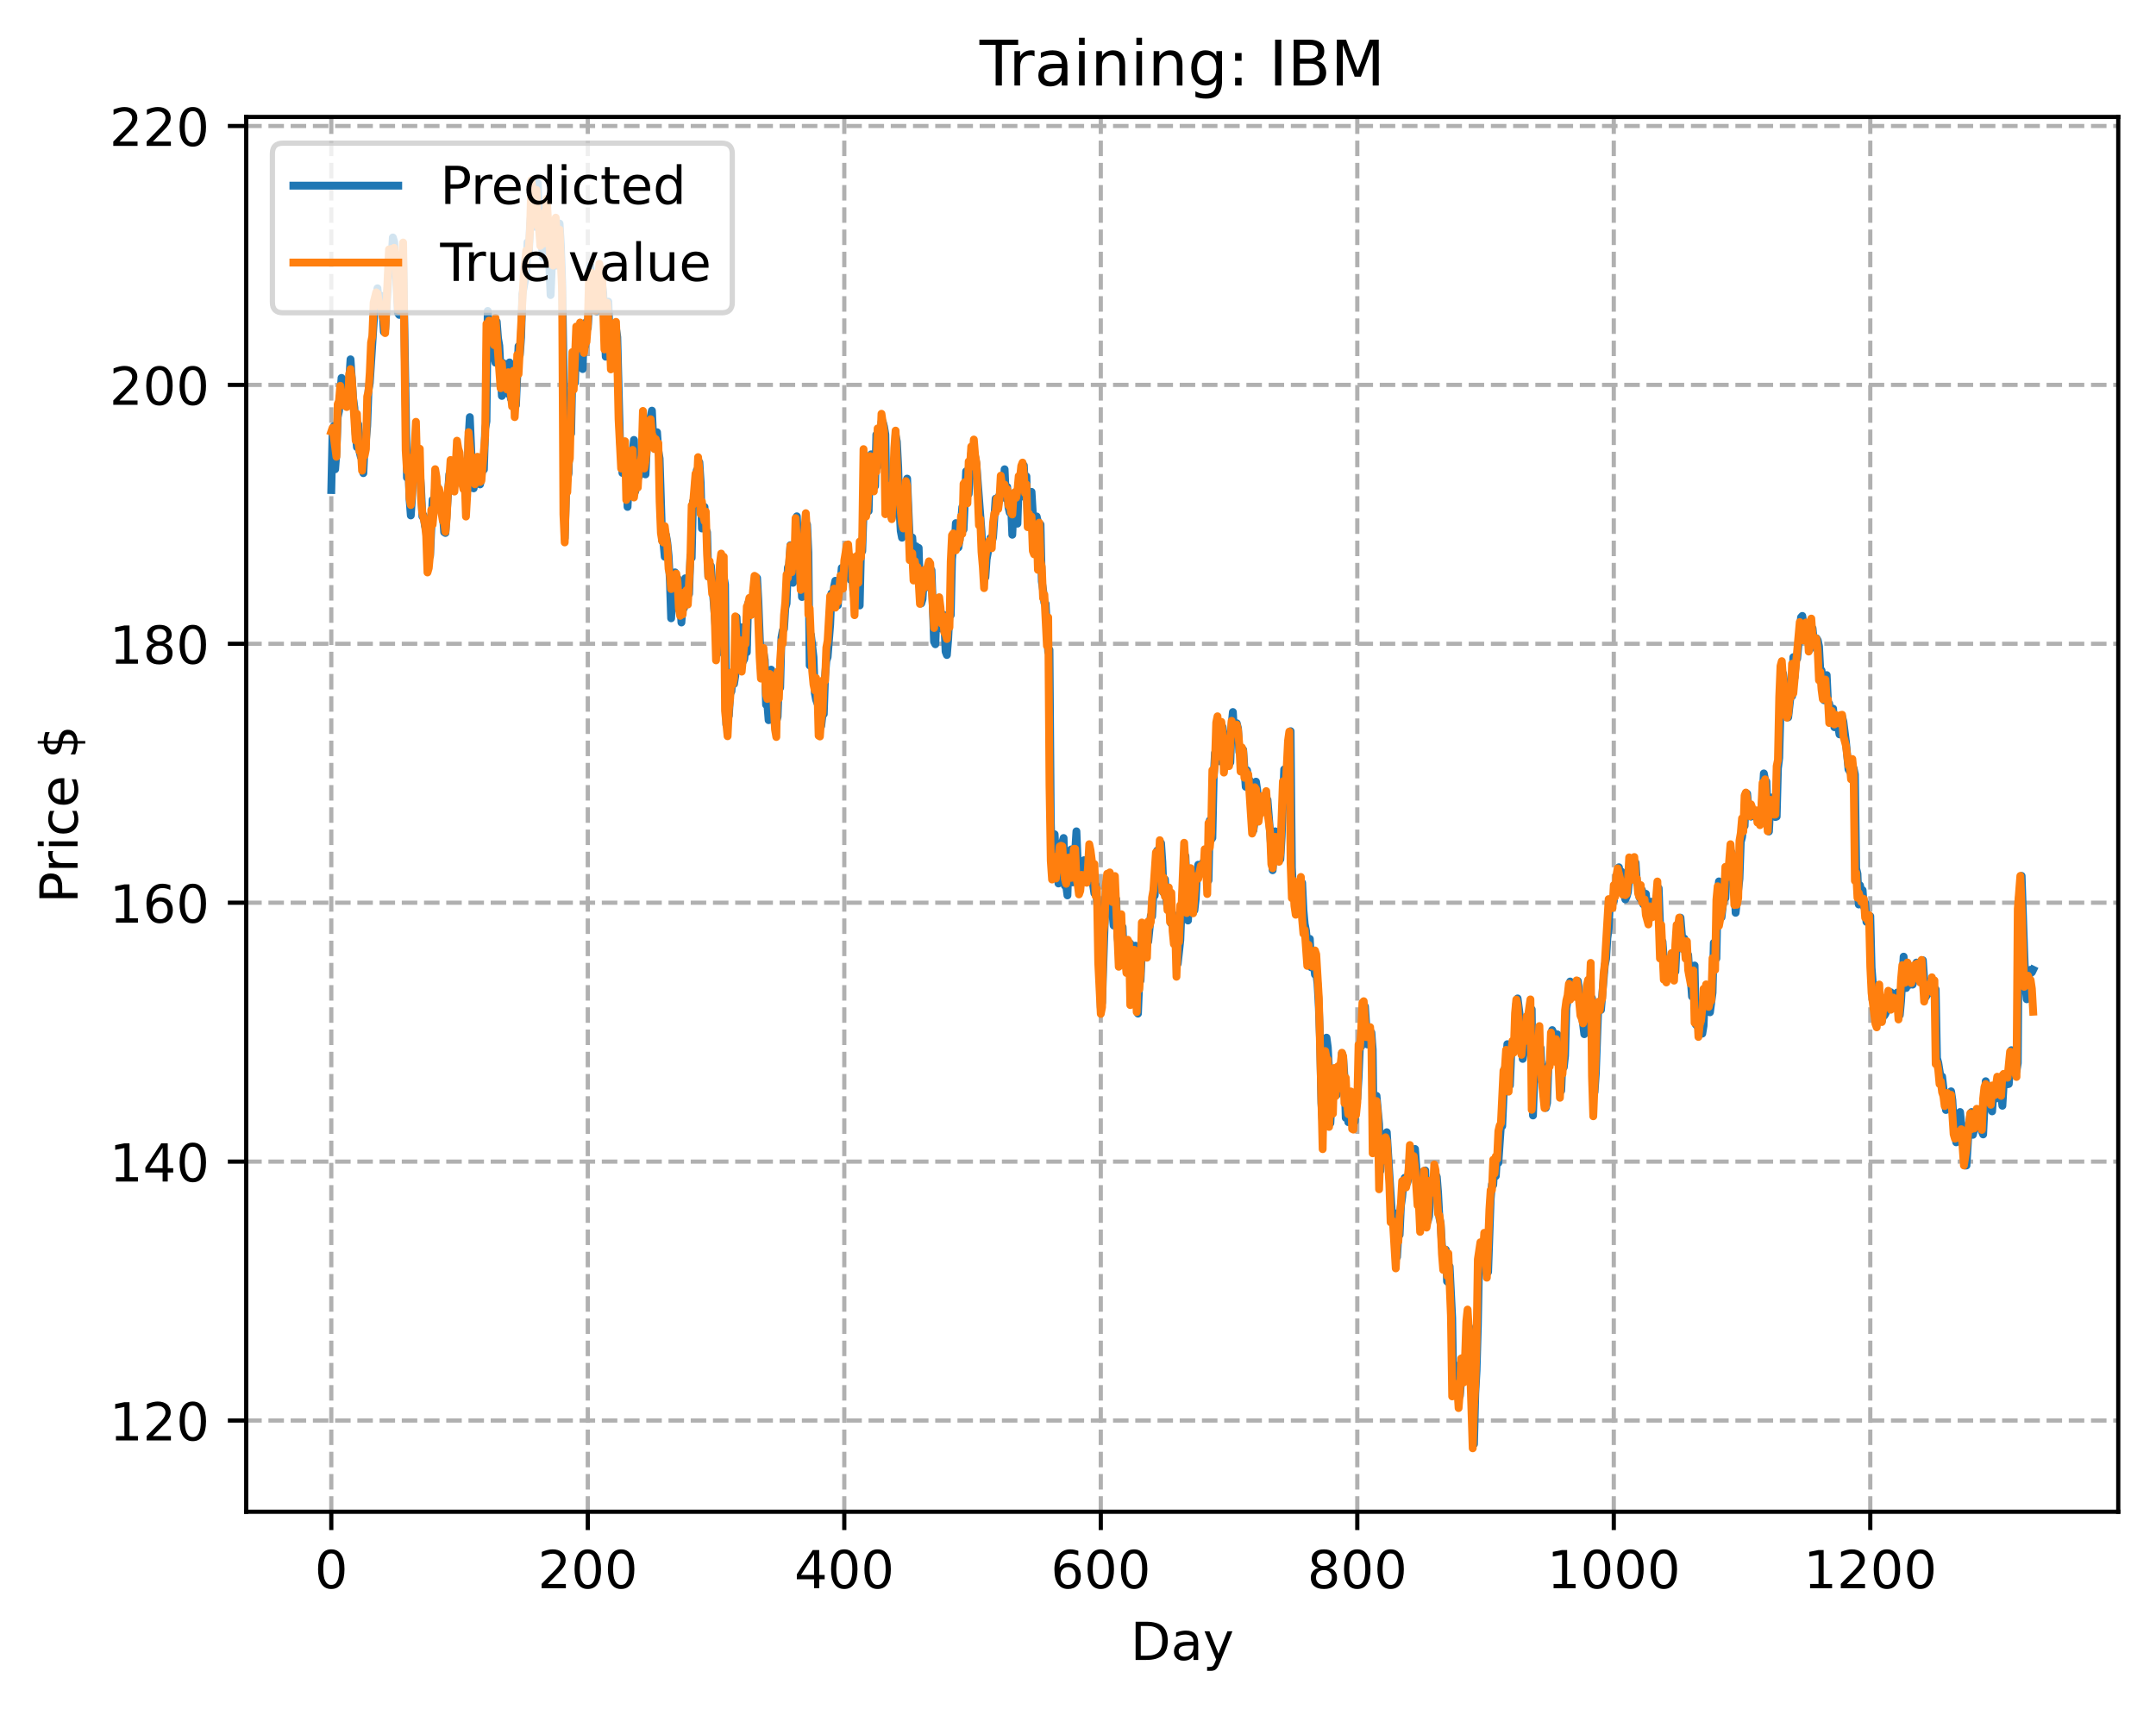 <?xml version="1.0" encoding="utf-8" standalone="no"?>
<!DOCTYPE svg PUBLIC "-//W3C//DTD SVG 1.1//EN"
  "http://www.w3.org/Graphics/SVG/1.1/DTD/svg11.dtd">
<!-- Created with matplotlib (https://matplotlib.org/) -->
<svg height="325.986pt" version="1.1" viewBox="0 0 411.286 325.986" width="411.286pt" xmlns="http://www.w3.org/2000/svg" xmlns:xlink="http://www.w3.org/1999/xlink">
 <defs>
  <style type="text/css">
*{stroke-linecap:butt;stroke-linejoin:round;}
  </style>
 </defs>
 <g id="figure_1">
  <g id="patch_1">
   <path d="M 0 325.986 
L 411.286 325.986 
L 411.286 0 
L 0 0 
z
" style="fill:#ffffff;"/>
  </g>
  <g id="axes_1">
   <g id="patch_2">
    <path d="M 46.966 288.43 
L 404.086 288.43 
L 404.086 22.318 
L 46.966 22.318 
z
" style="fill:#ffffff;"/>
   </g>
   <g id="matplotlib.axis_1">
    <g id="xtick_1">
     <g id="line2d_1">
      <path clip-path="url(#p0498af7042)" d="M 63.198 288.43 
L 63.198 22.318 
" style="fill:none;stroke:#b0b0b0;stroke-dasharray:2.96,1.28;stroke-dashoffset:0;stroke-width:0.8;"/>
     </g>
     <g id="line2d_2">
      <defs>
       <path d="M 0 0 
L 0 3.5 
" id="m2330698c53" style="stroke:#000000;stroke-width:0.8;"/>
      </defs>
      <g>
       <use style="stroke:#000000;stroke-width:0.8;" x="63.198" xlink:href="#m2330698c53" y="288.43"/>
      </g>
     </g>
     <g id="text_1">
      <!-- 0 -->
      <defs>
       <path d="M 31.781 66.406 
Q 24.172 66.406 20.328 58.906 
Q 16.5 51.422 16.5 36.375 
Q 16.5 21.391 20.328 13.891 
Q 24.172 6.391 31.781 6.391 
Q 39.453 6.391 43.281 13.891 
Q 47.125 21.391 47.125 36.375 
Q 47.125 51.422 43.281 58.906 
Q 39.453 66.406 31.781 66.406 
z
M 31.781 74.219 
Q 44.047 74.219 50.516 64.516 
Q 56.984 54.828 56.984 36.375 
Q 56.984 17.969 50.516 8.266 
Q 44.047 -1.422 31.781 -1.422 
Q 19.531 -1.422 13.062 8.266 
Q 6.594 17.969 6.594 36.375 
Q 6.594 54.828 13.062 64.516 
Q 19.531 74.219 31.781 74.219 
z
" id="DejaVuSans-48"/>
      </defs>
      <g transform="translate(60.017 303.029)scale(0.1 -0.1)">
       <use xlink:href="#DejaVuSans-48"/>
      </g>
     </g>
    </g>
    <g id="xtick_2">
     <g id="line2d_3">
      <path clip-path="url(#p0498af7042)" d="M 112.129 288.43 
L 112.129 22.318 
" style="fill:none;stroke:#b0b0b0;stroke-dasharray:2.96,1.28;stroke-dashoffset:0;stroke-width:0.8;"/>
     </g>
     <g id="line2d_4">
      <g>
       <use style="stroke:#000000;stroke-width:0.8;" x="112.129" xlink:href="#m2330698c53" y="288.43"/>
      </g>
     </g>
     <g id="text_2">
      <!-- 200 -->
      <defs>
       <path d="M 19.188 8.297 
L 53.609 8.297 
L 53.609 0 
L 7.328 0 
L 7.328 8.297 
Q 12.938 14.109 22.625 23.891 
Q 32.328 33.688 34.812 36.531 
Q 39.547 41.844 41.422 45.531 
Q 43.312 49.219 43.312 52.781 
Q 43.312 58.594 39.234 62.25 
Q 35.156 65.922 28.609 65.922 
Q 23.969 65.922 18.812 64.312 
Q 13.672 62.703 7.812 59.422 
L 7.812 69.391 
Q 13.766 71.781 18.938 73 
Q 24.125 74.219 28.422 74.219 
Q 39.75 74.219 46.484 68.547 
Q 53.219 62.891 53.219 53.422 
Q 53.219 48.922 51.531 44.891 
Q 49.859 40.875 45.406 35.406 
Q 44.188 33.984 37.641 27.219 
Q 31.109 20.453 19.188 8.297 
z
" id="DejaVuSans-50"/>
      </defs>
      <g transform="translate(102.585 303.029)scale(0.1 -0.1)">
       <use xlink:href="#DejaVuSans-50"/>
       <use x="63.623" xlink:href="#DejaVuSans-48"/>
       <use x="127.246" xlink:href="#DejaVuSans-48"/>
      </g>
     </g>
    </g>
    <g id="xtick_3">
     <g id="line2d_5">
      <path clip-path="url(#p0498af7042)" d="M 161.06 288.43 
L 161.06 22.318 
" style="fill:none;stroke:#b0b0b0;stroke-dasharray:2.96,1.28;stroke-dashoffset:0;stroke-width:0.8;"/>
     </g>
     <g id="line2d_6">
      <g>
       <use style="stroke:#000000;stroke-width:0.8;" x="161.06" xlink:href="#m2330698c53" y="288.43"/>
      </g>
     </g>
     <g id="text_3">
      <!-- 400 -->
      <defs>
       <path d="M 37.797 64.312 
L 12.891 25.391 
L 37.797 25.391 
z
M 35.203 72.906 
L 47.609 72.906 
L 47.609 25.391 
L 58.016 25.391 
L 58.016 17.188 
L 47.609 17.188 
L 47.609 0 
L 37.797 0 
L 37.797 17.188 
L 4.891 17.188 
L 4.891 26.703 
z
" id="DejaVuSans-52"/>
      </defs>
      <g transform="translate(151.516 303.029)scale(0.1 -0.1)">
       <use xlink:href="#DejaVuSans-52"/>
       <use x="63.623" xlink:href="#DejaVuSans-48"/>
       <use x="127.246" xlink:href="#DejaVuSans-48"/>
      </g>
     </g>
    </g>
    <g id="xtick_4">
     <g id="line2d_7">
      <path clip-path="url(#p0498af7042)" d="M 209.99 288.43 
L 209.99 22.318 
" style="fill:none;stroke:#b0b0b0;stroke-dasharray:2.96,1.28;stroke-dashoffset:0;stroke-width:0.8;"/>
     </g>
     <g id="line2d_8">
      <g>
       <use style="stroke:#000000;stroke-width:0.8;" x="209.99" xlink:href="#m2330698c53" y="288.43"/>
      </g>
     </g>
     <g id="text_4">
      <!-- 600 -->
      <defs>
       <path d="M 33.016 40.375 
Q 26.375 40.375 22.484 35.828 
Q 18.609 31.297 18.609 23.391 
Q 18.609 15.531 22.484 10.953 
Q 26.375 6.391 33.016 6.391 
Q 39.656 6.391 43.531 10.953 
Q 47.406 15.531 47.406 23.391 
Q 47.406 31.297 43.531 35.828 
Q 39.656 40.375 33.016 40.375 
z
M 52.594 71.297 
L 52.594 62.312 
Q 48.875 64.062 45.094 64.984 
Q 41.312 65.922 37.594 65.922 
Q 27.828 65.922 22.672 59.328 
Q 17.531 52.734 16.797 39.406 
Q 19.672 43.656 24.016 45.922 
Q 28.375 48.188 33.594 48.188 
Q 44.578 48.188 50.953 41.516 
Q 57.328 34.859 57.328 23.391 
Q 57.328 12.156 50.688 5.359 
Q 44.047 -1.422 33.016 -1.422 
Q 20.359 -1.422 13.672 8.266 
Q 6.984 17.969 6.984 36.375 
Q 6.984 53.656 15.188 63.938 
Q 23.391 74.219 37.203 74.219 
Q 40.922 74.219 44.703 73.484 
Q 48.484 72.75 52.594 71.297 
z
" id="DejaVuSans-54"/>
      </defs>
      <g transform="translate(200.446 303.029)scale(0.1 -0.1)">
       <use xlink:href="#DejaVuSans-54"/>
       <use x="63.623" xlink:href="#DejaVuSans-48"/>
       <use x="127.246" xlink:href="#DejaVuSans-48"/>
      </g>
     </g>
    </g>
    <g id="xtick_5">
     <g id="line2d_9">
      <path clip-path="url(#p0498af7042)" d="M 258.921 288.43 
L 258.921 22.318 
" style="fill:none;stroke:#b0b0b0;stroke-dasharray:2.96,1.28;stroke-dashoffset:0;stroke-width:0.8;"/>
     </g>
     <g id="line2d_10">
      <g>
       <use style="stroke:#000000;stroke-width:0.8;" x="258.921" xlink:href="#m2330698c53" y="288.43"/>
      </g>
     </g>
     <g id="text_5">
      <!-- 800 -->
      <defs>
       <path d="M 31.781 34.625 
Q 24.75 34.625 20.719 30.859 
Q 16.703 27.094 16.703 20.516 
Q 16.703 13.922 20.719 10.156 
Q 24.75 6.391 31.781 6.391 
Q 38.812 6.391 42.859 10.172 
Q 46.922 13.969 46.922 20.516 
Q 46.922 27.094 42.891 30.859 
Q 38.875 34.625 31.781 34.625 
z
M 21.922 38.812 
Q 15.578 40.375 12.031 44.719 
Q 8.5 49.078 8.5 55.328 
Q 8.5 64.062 14.719 69.141 
Q 20.953 74.219 31.781 74.219 
Q 42.672 74.219 48.875 69.141 
Q 55.078 64.062 55.078 55.328 
Q 55.078 49.078 51.531 44.719 
Q 48 40.375 41.703 38.812 
Q 48.828 37.156 52.797 32.312 
Q 56.781 27.484 56.781 20.516 
Q 56.781 9.906 50.312 4.234 
Q 43.844 -1.422 31.781 -1.422 
Q 19.734 -1.422 13.25 4.234 
Q 6.781 9.906 6.781 20.516 
Q 6.781 27.484 10.781 32.312 
Q 14.797 37.156 21.922 38.812 
z
M 18.312 54.391 
Q 18.312 48.734 21.844 45.562 
Q 25.391 42.391 31.781 42.391 
Q 38.141 42.391 41.719 45.562 
Q 45.312 48.734 45.312 54.391 
Q 45.312 60.062 41.719 63.234 
Q 38.141 66.406 31.781 66.406 
Q 25.391 66.406 21.844 63.234 
Q 18.312 60.062 18.312 54.391 
z
" id="DejaVuSans-56"/>
      </defs>
      <g transform="translate(249.377 303.029)scale(0.1 -0.1)">
       <use xlink:href="#DejaVuSans-56"/>
       <use x="63.623" xlink:href="#DejaVuSans-48"/>
       <use x="127.246" xlink:href="#DejaVuSans-48"/>
      </g>
     </g>
    </g>
    <g id="xtick_6">
     <g id="line2d_11">
      <path clip-path="url(#p0498af7042)" d="M 307.851 288.43 
L 307.851 22.318 
" style="fill:none;stroke:#b0b0b0;stroke-dasharray:2.96,1.28;stroke-dashoffset:0;stroke-width:0.8;"/>
     </g>
     <g id="line2d_12">
      <g>
       <use style="stroke:#000000;stroke-width:0.8;" x="307.851" xlink:href="#m2330698c53" y="288.43"/>
      </g>
     </g>
     <g id="text_6">
      <!-- 1000 -->
      <defs>
       <path d="M 12.406 8.297 
L 28.516 8.297 
L 28.516 63.922 
L 10.984 60.406 
L 10.984 69.391 
L 28.422 72.906 
L 38.281 72.906 
L 38.281 8.297 
L 54.391 8.297 
L 54.391 0 
L 12.406 0 
z
" id="DejaVuSans-49"/>
      </defs>
      <g transform="translate(295.126 303.029)scale(0.1 -0.1)">
       <use xlink:href="#DejaVuSans-49"/>
       <use x="63.623" xlink:href="#DejaVuSans-48"/>
       <use x="127.246" xlink:href="#DejaVuSans-48"/>
       <use x="190.869" xlink:href="#DejaVuSans-48"/>
      </g>
     </g>
    </g>
    <g id="xtick_7">
     <g id="line2d_13">
      <path clip-path="url(#p0498af7042)" d="M 356.782 288.43 
L 356.782 22.318 
" style="fill:none;stroke:#b0b0b0;stroke-dasharray:2.96,1.28;stroke-dashoffset:0;stroke-width:0.8;"/>
     </g>
     <g id="line2d_14">
      <g>
       <use style="stroke:#000000;stroke-width:0.8;" x="356.782" xlink:href="#m2330698c53" y="288.43"/>
      </g>
     </g>
     <g id="text_7">
      <!-- 1200 -->
      <g transform="translate(344.057 303.029)scale(0.1 -0.1)">
       <use xlink:href="#DejaVuSans-49"/>
       <use x="63.623" xlink:href="#DejaVuSans-50"/>
       <use x="127.246" xlink:href="#DejaVuSans-48"/>
       <use x="190.869" xlink:href="#DejaVuSans-48"/>
      </g>
     </g>
    </g>
    <g id="text_8">
     <!-- Day -->
     <defs>
      <path d="M 19.672 64.797 
L 19.672 8.109 
L 31.594 8.109 
Q 46.688 8.109 53.688 14.938 
Q 60.688 21.781 60.688 36.531 
Q 60.688 51.172 53.688 57.984 
Q 46.688 64.797 31.594 64.797 
z
M 9.812 72.906 
L 30.078 72.906 
Q 51.266 72.906 61.172 64.094 
Q 71.094 55.281 71.094 36.531 
Q 71.094 17.672 61.125 8.828 
Q 51.172 0 30.078 0 
L 9.812 0 
z
" id="DejaVuSans-68"/>
      <path d="M 34.281 27.484 
Q 23.391 27.484 19.188 25 
Q 14.984 22.516 14.984 16.5 
Q 14.984 11.719 18.141 8.906 
Q 21.297 6.109 26.703 6.109 
Q 34.188 6.109 38.703 11.406 
Q 43.219 16.703 43.219 25.484 
L 43.219 27.484 
z
M 52.203 31.203 
L 52.203 0 
L 43.219 0 
L 43.219 8.297 
Q 40.141 3.328 35.547 0.953 
Q 30.953 -1.422 24.312 -1.422 
Q 15.922 -1.422 10.953 3.297 
Q 6 8.016 6 15.922 
Q 6 25.141 12.172 29.828 
Q 18.359 34.516 30.609 34.516 
L 43.219 34.516 
L 43.219 35.406 
Q 43.219 41.609 39.141 45 
Q 35.062 48.391 27.688 48.391 
Q 23 48.391 18.547 47.266 
Q 14.109 46.141 10.016 43.891 
L 10.016 52.203 
Q 14.938 54.109 19.578 55.047 
Q 24.219 56 28.609 56 
Q 40.484 56 46.344 49.844 
Q 52.203 43.703 52.203 31.203 
z
" id="DejaVuSans-97"/>
      <path d="M 32.172 -5.078 
Q 28.375 -14.844 24.75 -17.812 
Q 21.141 -20.797 15.094 -20.797 
L 7.906 -20.797 
L 7.906 -13.281 
L 13.188 -13.281 
Q 16.891 -13.281 18.938 -11.516 
Q 21 -9.766 23.484 -3.219 
L 25.094 0.875 
L 2.984 54.688 
L 12.5 54.688 
L 29.594 11.922 
L 46.688 54.688 
L 56.203 54.688 
z
" id="DejaVuSans-121"/>
     </defs>
     <g transform="translate(215.652 316.707)scale(0.1 -0.1)">
      <use xlink:href="#DejaVuSans-68"/>
      <use x="77.002" xlink:href="#DejaVuSans-97"/>
      <use x="138.281" xlink:href="#DejaVuSans-121"/>
     </g>
    </g>
   </g>
   <g id="matplotlib.axis_2">
    <g id="ytick_1">
     <g id="line2d_15">
      <path clip-path="url(#p0498af7042)" d="M 46.966 271.024 
L 404.086 271.024 
" style="fill:none;stroke:#b0b0b0;stroke-dasharray:2.96,1.28;stroke-dashoffset:0;stroke-width:0.8;"/>
     </g>
     <g id="line2d_16">
      <defs>
       <path d="M 0 0 
L -3.5 0 
" id="m67628e7608" style="stroke:#000000;stroke-width:0.8;"/>
      </defs>
      <g>
       <use style="stroke:#000000;stroke-width:0.8;" x="46.966" xlink:href="#m67628e7608" y="271.024"/>
      </g>
     </g>
     <g id="text_9">
      <!-- 120 -->
      <g transform="translate(20.878 274.823)scale(0.1 -0.1)">
       <use xlink:href="#DejaVuSans-49"/>
       <use x="63.623" xlink:href="#DejaVuSans-50"/>
       <use x="127.246" xlink:href="#DejaVuSans-48"/>
      </g>
     </g>
    </g>
    <g id="ytick_2">
     <g id="line2d_17">
      <path clip-path="url(#p0498af7042)" d="M 46.966 221.627 
L 404.086 221.627 
" style="fill:none;stroke:#b0b0b0;stroke-dasharray:2.96,1.28;stroke-dashoffset:0;stroke-width:0.8;"/>
     </g>
     <g id="line2d_18">
      <g>
       <use style="stroke:#000000;stroke-width:0.8;" x="46.966" xlink:href="#m67628e7608" y="221.627"/>
      </g>
     </g>
     <g id="text_10">
      <!-- 140 -->
      <g transform="translate(20.878 225.427)scale(0.1 -0.1)">
       <use xlink:href="#DejaVuSans-49"/>
       <use x="63.623" xlink:href="#DejaVuSans-52"/>
       <use x="127.246" xlink:href="#DejaVuSans-48"/>
      </g>
     </g>
    </g>
    <g id="ytick_3">
     <g id="line2d_19">
      <path clip-path="url(#p0498af7042)" d="M 46.966 172.231 
L 404.086 172.231 
" style="fill:none;stroke:#b0b0b0;stroke-dasharray:2.96,1.28;stroke-dashoffset:0;stroke-width:0.8;"/>
     </g>
     <g id="line2d_20">
      <g>
       <use style="stroke:#000000;stroke-width:0.8;" x="46.966" xlink:href="#m67628e7608" y="172.231"/>
      </g>
     </g>
     <g id="text_11">
      <!-- 160 -->
      <g transform="translate(20.878 176.03)scale(0.1 -0.1)">
       <use xlink:href="#DejaVuSans-49"/>
       <use x="63.623" xlink:href="#DejaVuSans-54"/>
       <use x="127.246" xlink:href="#DejaVuSans-48"/>
      </g>
     </g>
    </g>
    <g id="ytick_4">
     <g id="line2d_21">
      <path clip-path="url(#p0498af7042)" d="M 46.966 122.834 
L 404.086 122.834 
" style="fill:none;stroke:#b0b0b0;stroke-dasharray:2.96,1.28;stroke-dashoffset:0;stroke-width:0.8;"/>
     </g>
     <g id="line2d_22">
      <g>
       <use style="stroke:#000000;stroke-width:0.8;" x="46.966" xlink:href="#m67628e7608" y="122.834"/>
      </g>
     </g>
     <g id="text_12">
      <!-- 180 -->
      <g transform="translate(20.878 126.633)scale(0.1 -0.1)">
       <use xlink:href="#DejaVuSans-49"/>
       <use x="63.623" xlink:href="#DejaVuSans-56"/>
       <use x="127.246" xlink:href="#DejaVuSans-48"/>
      </g>
     </g>
    </g>
    <g id="ytick_5">
     <g id="line2d_23">
      <path clip-path="url(#p0498af7042)" d="M 46.966 73.437 
L 404.086 73.437 
" style="fill:none;stroke:#b0b0b0;stroke-dasharray:2.96,1.28;stroke-dashoffset:0;stroke-width:0.8;"/>
     </g>
     <g id="line2d_24">
      <g>
       <use style="stroke:#000000;stroke-width:0.8;" x="46.966" xlink:href="#m67628e7608" y="73.437"/>
      </g>
     </g>
     <g id="text_13">
      <!-- 200 -->
      <g transform="translate(20.878 77.237)scale(0.1 -0.1)">
       <use xlink:href="#DejaVuSans-50"/>
       <use x="63.623" xlink:href="#DejaVuSans-48"/>
       <use x="127.246" xlink:href="#DejaVuSans-48"/>
      </g>
     </g>
    </g>
    <g id="ytick_6">
     <g id="line2d_25">
      <path clip-path="url(#p0498af7042)" d="M 46.966 24.041 
L 404.086 24.041 
" style="fill:none;stroke:#b0b0b0;stroke-dasharray:2.96,1.28;stroke-dashoffset:0;stroke-width:0.8;"/>
     </g>
     <g id="line2d_26">
      <g>
       <use style="stroke:#000000;stroke-width:0.8;" x="46.966" xlink:href="#m67628e7608" y="24.041"/>
      </g>
     </g>
     <g id="text_14">
      <!-- 220 -->
      <g transform="translate(20.878 27.84)scale(0.1 -0.1)">
       <use xlink:href="#DejaVuSans-50"/>
       <use x="63.623" xlink:href="#DejaVuSans-50"/>
       <use x="127.246" xlink:href="#DejaVuSans-48"/>
      </g>
     </g>
    </g>
    <g id="text_15">
     <!-- Price $ -->
     <defs>
      <path d="M 19.672 64.797 
L 19.672 37.406 
L 32.078 37.406 
Q 38.969 37.406 42.719 40.969 
Q 46.484 44.531 46.484 51.125 
Q 46.484 57.672 42.719 61.234 
Q 38.969 64.797 32.078 64.797 
z
M 9.812 72.906 
L 32.078 72.906 
Q 44.344 72.906 50.609 67.359 
Q 56.891 61.812 56.891 51.125 
Q 56.891 40.328 50.609 34.812 
Q 44.344 29.297 32.078 29.297 
L 19.672 29.297 
L 19.672 0 
L 9.812 0 
z
" id="DejaVuSans-80"/>
      <path d="M 41.109 46.297 
Q 39.594 47.172 37.812 47.578 
Q 36.031 48 33.891 48 
Q 26.266 48 22.188 43.047 
Q 18.109 38.094 18.109 28.812 
L 18.109 0 
L 9.078 0 
L 9.078 54.688 
L 18.109 54.688 
L 18.109 46.188 
Q 20.953 51.172 25.484 53.578 
Q 30.031 56 36.531 56 
Q 37.453 56 38.578 55.875 
Q 39.703 55.766 41.062 55.516 
z
" id="DejaVuSans-114"/>
      <path d="M 9.422 54.688 
L 18.406 54.688 
L 18.406 0 
L 9.422 0 
z
M 9.422 75.984 
L 18.406 75.984 
L 18.406 64.594 
L 9.422 64.594 
z
" id="DejaVuSans-105"/>
      <path d="M 48.781 52.594 
L 48.781 44.188 
Q 44.969 46.297 41.141 47.344 
Q 37.312 48.391 33.406 48.391 
Q 24.656 48.391 19.812 42.844 
Q 14.984 37.312 14.984 27.297 
Q 14.984 17.281 19.812 11.734 
Q 24.656 6.203 33.406 6.203 
Q 37.312 6.203 41.141 7.25 
Q 44.969 8.297 48.781 10.406 
L 48.781 2.094 
Q 45.016 0.344 40.984 -0.531 
Q 36.969 -1.422 32.422 -1.422 
Q 20.062 -1.422 12.781 6.344 
Q 5.516 14.109 5.516 27.297 
Q 5.516 40.672 12.859 48.328 
Q 20.219 56 33.016 56 
Q 37.156 56 41.109 55.141 
Q 45.062 54.297 48.781 52.594 
z
" id="DejaVuSans-99"/>
      <path d="M 56.203 29.594 
L 56.203 25.203 
L 14.891 25.203 
Q 15.484 15.922 20.484 11.062 
Q 25.484 6.203 34.422 6.203 
Q 39.594 6.203 44.453 7.469 
Q 49.312 8.734 54.109 11.281 
L 54.109 2.781 
Q 49.266 0.734 44.188 -0.344 
Q 39.109 -1.422 33.891 -1.422 
Q 20.797 -1.422 13.156 6.188 
Q 5.516 13.812 5.516 26.812 
Q 5.516 40.234 12.766 48.109 
Q 20.016 56 32.328 56 
Q 43.359 56 49.781 48.891 
Q 56.203 41.797 56.203 29.594 
z
M 47.219 32.234 
Q 47.125 39.594 43.094 43.984 
Q 39.062 48.391 32.422 48.391 
Q 24.906 48.391 20.391 44.141 
Q 15.875 39.891 15.188 32.172 
z
" id="DejaVuSans-101"/>
      <path id="DejaVuSans-32"/>
      <path d="M 33.797 -14.703 
L 28.906 -14.703 
L 28.859 0 
Q 23.734 0.094 18.609 1.188 
Q 13.484 2.297 8.297 4.5 
L 8.297 13.281 
Q 13.281 10.156 18.375 8.562 
Q 23.484 6.984 28.906 6.938 
L 28.906 29.203 
Q 18.109 30.953 13.203 35.156 
Q 8.297 39.359 8.297 46.688 
Q 8.297 54.641 13.625 59.219 
Q 18.953 63.812 28.906 64.5 
L 28.906 75.984 
L 33.797 75.984 
L 33.797 64.656 
Q 38.328 64.453 42.578 63.688 
Q 46.828 62.938 50.875 61.625 
L 50.875 53.078 
Q 46.828 55.125 42.547 56.25 
Q 38.281 57.375 33.797 57.562 
L 33.797 36.719 
Q 44.875 35.016 50.094 30.609 
Q 55.328 26.219 55.328 18.609 
Q 55.328 10.359 49.781 5.594 
Q 44.234 0.828 33.797 0.094 
z
M 28.906 37.594 
L 28.906 57.625 
Q 23.25 56.984 20.266 54.391 
Q 17.281 51.812 17.281 47.516 
Q 17.281 43.312 20.031 40.969 
Q 22.797 38.625 28.906 37.594 
z
M 33.797 28.219 
L 33.797 7.078 
Q 39.984 7.906 43.141 10.594 
Q 46.297 13.281 46.297 17.672 
Q 46.297 21.969 43.281 24.5 
Q 40.281 27.047 33.797 28.219 
z
" id="DejaVuSans-36"/>
     </defs>
     <g transform="translate(14.798 172.342)rotate(-90)scale(0.1 -0.1)">
      <use xlink:href="#DejaVuSans-80"/>
      <use x="58.553" xlink:href="#DejaVuSans-114"/>
      <use x="99.666" xlink:href="#DejaVuSans-105"/>
      <use x="127.449" xlink:href="#DejaVuSans-99"/>
      <use x="182.43" xlink:href="#DejaVuSans-101"/>
      <use x="243.953" xlink:href="#DejaVuSans-32"/>
      <use x="275.74" xlink:href="#DejaVuSans-36"/>
     </g>
    </g>
   </g>
   <g id="line2d_27">
    <path clip-path="url(#p0498af7042)" d="M 63.198 93.496 
L 63.443 82.335 
L 63.688 81.285 
L 63.932 89.535 
L 64.177 86.319 
L 64.422 79.588 
L 64.666 78.445 
L 65.156 72.099 
L 65.4 75.503 
L 65.645 75.202 
L 65.89 76.894 
L 66.134 77.528 
L 66.379 76.067 
L 66.868 68.56 
L 67.357 75.952 
L 67.602 77.757 
L 67.847 82.889 
L 68.091 85.317 
L 68.336 80.933 
L 68.581 86.118 
L 68.825 87.159 
L 69.07 86.359 
L 69.315 90.278 
L 69.559 85.09 
L 69.804 84.042 
L 70.049 81.258 
L 70.293 74.526 
L 70.538 73.095 
L 71.272 61.715 
L 71.517 57.909 
L 71.761 57.263 
L 72.006 55.004 
L 72.251 58.006 
L 72.74 56.432 
L 73.229 63.318 
L 73.474 62.868 
L 74.208 50.532 
L 74.452 50.701 
L 74.697 49.29 
L 74.942 45.307 
L 75.186 46.127 
L 75.431 49.981 
L 75.92 59.742 
L 76.165 60.085 
L 76.41 53.925 
L 76.899 48.726 
L 77.633 91.123 
L 77.878 88.362 
L 78.122 95.163 
L 78.367 98.348 
L 78.611 94.687 
L 78.856 87.901 
L 79.101 87.232 
L 79.345 87.099 
L 79.59 87.486 
L 79.835 90.97 
L 80.079 89.666 
L 80.324 93.182 
L 80.569 98.533 
L 80.813 98.345 
L 81.058 100.288 
L 81.303 101.136 
L 81.547 102.868 
L 81.792 105.418 
L 82.037 106.084 
L 82.526 95.359 
L 82.771 97.251 
L 83.015 93.065 
L 83.26 92.04 
L 83.505 93.278 
L 83.749 96.407 
L 83.994 96.406 
L 84.239 96.292 
L 84.483 98.088 
L 84.728 101.529 
L 84.972 101.687 
L 85.706 90.503 
L 85.951 89.785 
L 86.196 90.534 
L 86.44 92.529 
L 86.685 92.76 
L 86.93 91.142 
L 87.174 85.718 
L 87.664 88.487 
L 87.908 89.75 
L 88.153 88.895 
L 88.398 91.901 
L 88.887 94.646 
L 89.132 93.696 
L 89.376 83.698 
L 89.621 79.585 
L 90.11 90.856 
L 90.355 93.176 
L 90.599 90.064 
L 90.844 89.993 
L 91.089 87.564 
L 91.333 87.478 
L 91.578 92.423 
L 91.823 91.123 
L 92.067 88.578 
L 92.312 89.588 
L 92.557 81.8 
L 92.801 80.384 
L 93.046 59.321 
L 93.291 65.507 
L 93.535 66.946 
L 93.78 62.387 
L 94.025 63.846 
L 94.269 68.154 
L 94.514 69.192 
L 94.759 61.367 
L 95.003 64.529 
L 95.248 65.949 
L 95.737 75.542 
L 95.982 69.257 
L 96.471 74.328 
L 96.716 74.019 
L 96.96 75.165 
L 97.205 69.146 
L 97.45 76.059 
L 97.939 76.308 
L 98.184 71.172 
L 98.428 77.326 
L 98.918 66.047 
L 99.162 67.728 
L 99.407 64.35 
L 99.652 56.167 
L 100.141 53.535 
L 100.386 51.825 
L 100.63 46.213 
L 100.875 48.398 
L 101.12 42.892 
L 101.364 40.263 
L 101.609 34.535 
L 102.098 43.271 
L 102.343 36.064 
L 102.587 34.93 
L 102.832 43.325 
L 103.077 43.235 
L 103.566 49.046 
L 103.811 47.598 
L 104.3 39.518 
L 104.789 50.582 
L 105.034 56.294 
L 105.279 50.498 
L 105.523 48.981 
L 105.768 48.737 
L 106.013 50.693 
L 106.257 44.025 
L 106.502 47.513 
L 106.747 42.653 
L 106.991 46.8 
L 107.236 53.834 
L 107.481 68.613 
L 107.725 102.692 
L 107.97 94.286 
L 108.215 91.337 
L 108.459 90.308 
L 108.704 81.489 
L 108.948 82.729 
L 109.193 71.098 
L 109.438 72.971 
L 109.682 73.043 
L 109.927 65.751 
L 110.172 65.847 
L 110.416 66.97 
L 110.661 63.049 
L 110.906 63.836 
L 111.15 70.413 
L 111.395 62.277 
L 111.64 65.992 
L 111.884 61.378 
L 112.129 62.586 
L 112.374 58.482 
L 112.618 50.691 
L 112.863 54.604 
L 113.108 53.829 
L 113.352 56.537 
L 113.842 59.441 
L 114.086 56.642 
L 114.331 52.051 
L 114.575 52.014 
L 115.065 55.799 
L 115.554 68.057 
L 115.799 58.747 
L 116.043 57.554 
L 116.288 63.776 
L 116.777 68.519 
L 117.022 64.473 
L 117.267 66.985 
L 117.511 62.631 
L 117.756 64.327 
L 118.245 83.223 
L 118.735 90.236 
L 118.979 85.948 
L 119.224 85.432 
L 119.469 87.488 
L 119.713 96.715 
L 119.958 91.869 
L 120.203 89.63 
L 120.447 88.6 
L 120.936 83.932 
L 121.181 93.768 
L 121.67 90.412 
L 121.915 90.896 
L 122.404 87.674 
L 122.649 86.761 
L 122.894 80.436 
L 123.138 90.51 
L 123.383 85.543 
L 123.628 85.14 
L 124.117 79.55 
L 124.362 78.35 
L 124.606 83.528 
L 124.851 82.328 
L 125.096 84.865 
L 125.34 82.461 
L 125.585 85.949 
L 125.83 87.473 
L 126.319 103.144 
L 126.563 103.624 
L 126.808 106.224 
L 127.053 102.079 
L 127.297 103.545 
L 127.542 106.023 
L 127.787 110.803 
L 128.031 117.965 
L 128.276 112.042 
L 128.521 113.405 
L 128.765 109.202 
L 129.01 114.366 
L 129.255 110.343 
L 129.499 116.258 
L 129.744 114.396 
L 129.989 118.768 
L 130.233 115.123 
L 130.478 116.037 
L 130.723 110.334 
L 130.967 114.736 
L 131.212 110.448 
L 131.457 113.313 
L 131.701 106.07 
L 131.946 106.438 
L 132.191 95.69 
L 132.435 96.124 
L 132.68 91.648 
L 132.924 89.709 
L 133.169 90.527 
L 133.414 88.192 
L 133.658 92.022 
L 133.903 100.838 
L 134.392 96.716 
L 134.637 100.959 
L 134.882 101.512 
L 135.126 110.03 
L 135.371 109.885 
L 135.616 107.981 
L 136.35 117.582 
L 136.839 124.761 
L 137.084 116.993 
L 137.573 109.706 
L 137.818 108.744 
L 138.307 111.507 
L 138.551 138.235 
L 138.796 136.316 
L 139.041 136.548 
L 139.285 132.36 
L 139.53 131.907 
L 139.775 128.34 
L 140.019 130.509 
L 140.264 128.947 
L 140.509 117.771 
L 140.753 122.946 
L 140.998 124.133 
L 141.243 119.804 
L 141.487 119.682 
L 141.732 126.213 
L 141.977 125.753 
L 142.221 123.263 
L 142.466 124.46 
L 142.711 115.108 
L 142.955 116.181 
L 143.2 115.159 
L 143.445 117.216 
L 144.423 110.282 
L 144.668 114.629 
L 145.157 127.448 
L 145.402 127.395 
L 145.646 124.451 
L 145.891 125.934 
L 146.136 134.47 
L 146.38 134.26 
L 146.625 137.402 
L 147.114 127.765 
L 147.359 130.892 
L 147.604 136.065 
L 147.848 138.518 
L 148.338 136.753 
L 148.582 129.917 
L 148.827 131.22 
L 149.072 121.653 
L 149.316 120.31 
L 149.561 120.001 
L 149.806 116.015 
L 150.05 115.142 
L 150.295 108.281 
L 150.539 107.768 
L 150.784 104.017 
L 151.029 105.152 
L 151.273 111.199 
L 151.518 106.564 
L 151.763 108.027 
L 152.007 98.508 
L 152.252 103.58 
L 152.497 103.438 
L 152.741 104.808 
L 152.986 113.909 
L 153.231 109.244 
L 153.475 107.719 
L 153.72 99.633 
L 153.965 100.099 
L 154.209 105.396 
L 154.454 126.962 
L 154.699 121.118 
L 155.188 125.393 
L 155.433 132.214 
L 155.677 133.494 
L 155.922 134.178 
L 156.166 133.371 
L 156.411 138.699 
L 156.656 138.524 
L 156.9 136.423 
L 157.145 136.244 
L 157.39 129.112 
L 157.634 126.091 
L 157.879 125.374 
L 158.368 119.133 
L 158.613 113.21 
L 158.858 115.496 
L 159.102 111.975 
L 159.347 110.806 
L 159.592 114.336 
L 159.836 115.489 
L 160.081 111.134 
L 160.326 111.166 
L 160.57 108.359 
L 160.815 109.818 
L 161.06 108.54 
L 161.304 108.117 
L 161.549 106.007 
L 161.794 107.535 
L 162.038 106.577 
L 162.283 110.656 
L 162.527 108.389 
L 162.772 112.691 
L 163.017 114.347 
L 163.261 112.836 
L 163.506 106.504 
L 163.751 109.9 
L 163.995 115.524 
L 164.24 104.951 
L 164.485 105.154 
L 164.974 90.547 
L 165.708 97.503 
L 165.953 87.948 
L 166.197 86.681 
L 166.687 92.654 
L 166.931 92.745 
L 167.176 82.919 
L 167.421 88.989 
L 167.665 85.092 
L 167.91 84.665 
L 168.154 80.529 
L 168.399 80.482 
L 168.644 81.399 
L 168.888 82.882 
L 169.133 97.133 
L 169.378 95.042 
L 169.622 96.733 
L 169.867 93.943 
L 170.112 98.853 
L 170.356 97.287 
L 170.601 91.86 
L 170.846 83.008 
L 171.09 84.26 
L 171.335 88.941 
L 171.58 97.017 
L 171.824 101.312 
L 172.069 102.591 
L 172.314 100.6 
L 172.558 100.534 
L 173.048 91.316 
L 173.537 102.907 
L 173.782 103.831 
L 174.026 102.54 
L 174.515 109.417 
L 174.76 104.226 
L 175.005 105.022 
L 175.249 104.531 
L 175.494 113.284 
L 175.739 115.129 
L 175.983 114.322 
L 176.228 110.444 
L 176.473 108.719 
L 176.717 111.924 
L 176.962 109.932 
L 177.207 112.082 
L 177.451 109.285 
L 177.696 108.792 
L 178.185 122.451 
L 178.43 122.921 
L 178.675 116.254 
L 178.919 114.755 
L 179.164 118.04 
L 179.409 119.372 
L 179.653 119.961 
L 179.898 117.248 
L 180.142 118.552 
L 180.387 124.338 
L 180.632 124.972 
L 180.876 121.932 
L 181.121 116.959 
L 181.366 117.379 
L 181.61 106.668 
L 181.855 104.404 
L 182.1 104.176 
L 182.344 99.81 
L 182.834 104.449 
L 183.078 102.897 
L 183.568 96.762 
L 183.812 101.034 
L 184.302 89.921 
L 184.546 91.557 
L 184.791 94.241 
L 185.28 86.5 
L 185.77 90.287 
L 186.014 87.094 
L 186.259 88.538 
L 187.237 101.422 
L 187.482 106.555 
L 187.727 107.971 
L 187.971 110.155 
L 188.216 106.693 
L 188.95 102.627 
L 189.195 103.421 
L 189.439 102.489 
L 189.929 95.128 
L 190.173 96.447 
L 190.418 94.905 
L 190.907 94.039 
L 191.152 91.656 
L 191.397 94.167 
L 191.641 89.534 
L 191.886 95.118 
L 192.13 92.878 
L 192.375 96.752 
L 192.62 97.806 
L 192.864 96.054 
L 193.109 102.03 
L 193.354 96.426 
L 193.598 96.975 
L 193.843 95.811 
L 194.088 99.917 
L 194.332 92.562 
L 194.577 94.912 
L 195.311 88.8 
L 195.556 93.725 
L 195.8 90.875 
L 196.045 98.976 
L 196.29 96.487 
L 196.779 93.848 
L 197.268 102.057 
L 197.513 101.476 
L 197.758 98.532 
L 198.002 99.604 
L 198.247 101.995 
L 198.491 100.066 
L 198.736 110.928 
L 198.981 112.563 
L 199.225 114.972 
L 199.47 115.184 
L 199.959 124.375 
L 200.204 123.978 
L 200.449 156.416 
L 200.693 165.481 
L 200.938 167.026 
L 201.183 159.17 
L 201.427 163.614 
L 201.672 164.767 
L 201.917 168.563 
L 202.161 166.651 
L 202.651 160.718 
L 202.895 159.886 
L 203.14 168.996 
L 203.385 168.979 
L 203.629 170.836 
L 203.874 163.187 
L 204.118 162.337 
L 204.363 162.056 
L 204.608 168.354 
L 204.852 166.477 
L 205.342 158.61 
L 205.586 164.513 
L 206.076 169.001 
L 206.32 165.204 
L 206.565 166.311 
L 206.81 164.116 
L 207.054 165.955 
L 207.299 165.796 
L 207.544 168.109 
L 208.033 163.198 
L 208.278 165.268 
L 208.522 168.867 
L 208.767 170.445 
L 209.012 168.824 
L 209.256 171.678 
L 209.501 173.074 
L 209.99 192.262 
L 210.235 191.296 
L 210.969 168.918 
L 211.213 167.889 
L 211.458 168.521 
L 211.703 167.812 
L 211.947 167.731 
L 212.192 174.09 
L 212.437 176.583 
L 212.681 171.59 
L 212.926 171.523 
L 213.171 178.622 
L 213.415 180.663 
L 213.66 180.806 
L 213.905 178.075 
L 214.149 176.872 
L 214.394 182.834 
L 214.639 181.337 
L 214.883 183.672 
L 215.128 181.721 
L 215.617 180.016 
L 215.862 189.979 
L 216.106 184.966 
L 216.351 183.343 
L 216.596 180.427 
L 217.085 193.387 
L 217.33 187.183 
L 217.574 187.086 
L 218.064 176.575 
L 218.308 178.29 
L 218.553 176.844 
L 219.042 179.662 
L 219.532 174.695 
L 219.776 174.845 
L 220.021 170.694 
L 220.266 170.887 
L 220.51 167.758 
L 220.755 162.275 
L 221 163.515 
L 221.244 165.569 
L 221.489 160.87 
L 221.734 164.466 
L 221.978 170.374 
L 222.223 167.765 
L 222.467 171.35 
L 222.712 173.071 
L 222.957 173.07 
L 223.201 170.242 
L 223.446 176.245 
L 223.691 174.376 
L 223.935 178.143 
L 224.18 179.55 
L 224.425 178.478 
L 224.669 183.873 
L 225.159 179.371 
L 225.403 172.915 
L 225.648 171.94 
L 226.137 163.319 
L 226.627 175.631 
L 226.871 170.953 
L 227.116 170.191 
L 227.361 166.972 
L 227.85 173.681 
L 228.094 171.519 
L 228.339 166.802 
L 228.584 164.981 
L 228.828 165.177 
L 229.073 166.697 
L 229.318 165.046 
L 229.562 164.444 
L 229.807 166.479 
L 230.052 162.191 
L 230.296 163.876 
L 230.541 167.977 
L 230.786 156.517 
L 231.03 160.229 
L 231.275 159.87 
L 231.52 148.628 
L 231.764 143.686 
L 232.009 144.267 
L 232.254 140.341 
L 232.498 140.029 
L 232.743 145.253 
L 232.988 140.228 
L 233.232 138.711 
L 233.477 140.662 
L 233.722 144.943 
L 234.211 140.173 
L 234.455 145.843 
L 234.7 145.468 
L 234.945 138.239 
L 235.189 135.848 
L 235.434 140.269 
L 235.679 139.89 
L 235.923 137.984 
L 236.168 139.004 
L 236.413 143.498 
L 236.657 143.595 
L 236.902 145.585 
L 237.147 143.046 
L 237.636 150.112 
L 237.881 146.951 
L 238.125 148.558 
L 238.37 148.857 
L 238.859 156.427 
L 239.104 158.45 
L 239.349 156.691 
L 239.593 149.134 
L 239.838 150.767 
L 240.082 155.024 
L 240.327 155.34 
L 240.572 153.953 
L 240.816 153.773 
L 241.061 152.352 
L 241.306 154.177 
L 241.55 153.82 
L 241.795 152.615 
L 242.284 158.781 
L 242.774 166.034 
L 243.263 158.612 
L 243.508 159.308 
L 243.752 159.421 
L 243.997 159.907 
L 244.242 163.946 
L 244.486 159.713 
L 244.976 146.794 
L 245.22 150.037 
L 245.465 151.592 
L 245.954 141.331 
L 246.199 139.505 
L 246.443 165.505 
L 246.688 170.152 
L 246.933 169.105 
L 247.177 171.731 
L 247.422 172.307 
L 247.911 168.813 
L 248.156 170.991 
L 248.401 168.442 
L 248.645 173.59 
L 248.89 176.291 
L 249.135 177.551 
L 249.379 180.064 
L 249.624 180.707 
L 249.869 179.131 
L 250.113 184.551 
L 250.358 181.569 
L 250.847 185.943 
L 251.092 185.664 
L 251.337 187.727 
L 251.581 191.986 
L 251.826 198.679 
L 252.07 210.41 
L 252.315 214.118 
L 252.56 209.065 
L 252.804 198.974 
L 253.049 197.978 
L 253.294 199.807 
L 253.538 204.271 
L 253.783 214.31 
L 254.272 204.794 
L 254.517 207.133 
L 254.762 204.316 
L 255.006 208.886 
L 255.251 207.348 
L 255.496 204.829 
L 255.74 205.912 
L 255.985 200.951 
L 256.23 201.882 
L 256.474 205.507 
L 256.719 213.29 
L 256.964 211.219 
L 257.208 214.104 
L 257.453 212.7 
L 257.697 210.112 
L 258.431 213.991 
L 258.676 210.507 
L 258.921 209.626 
L 259.165 205.652 
L 259.41 199.856 
L 259.655 199.683 
L 260.144 192.072 
L 260.389 192.026 
L 260.878 199.287 
L 261.123 198.735 
L 261.612 197.012 
L 261.857 200.229 
L 262.101 219.052 
L 262.591 209.076 
L 263.08 214.471 
L 263.325 223.382 
L 263.569 218.271 
L 264.058 221.189 
L 264.303 221.501 
L 264.548 216.023 
L 265.526 231.672 
L 265.771 231.308 
L 266.016 233.112 
L 266.505 239.822 
L 266.75 235.659 
L 266.994 235.611 
L 267.239 230.083 
L 267.484 228.397 
L 267.728 225.543 
L 267.973 224.715 
L 268.218 225.832 
L 268.462 225.647 
L 268.707 224.704 
L 269.196 219.185 
L 269.441 222.7 
L 269.685 222.767 
L 269.93 219.214 
L 270.664 229.302 
L 270.909 229.799 
L 271.153 233.802 
L 271.398 231.776 
L 271.643 223.418 
L 271.887 223.31 
L 272.132 230.515 
L 272.377 232.966 
L 272.621 232.012 
L 272.866 227.542 
L 273.111 227.13 
L 273.355 225.496 
L 273.6 225.544 
L 273.845 224.045 
L 274.089 224.508 
L 274.334 227.589 
L 274.579 232.294 
L 274.823 233.409 
L 275.068 237.663 
L 275.313 238.977 
L 275.557 241.197 
L 275.802 238.438 
L 276.046 244.481 
L 276.291 244.664 
L 276.536 241.638 
L 277.025 251.491 
L 277.27 266.152 
L 277.514 260.425 
L 277.759 261.113 
L 278.004 263.156 
L 278.248 266.701 
L 278.493 266.319 
L 278.982 260.015 
L 279.227 261.642 
L 279.472 262.186 
L 279.716 258.731 
L 279.961 252.933 
L 280.206 253.067 
L 280.45 253.798 
L 281.184 275.531 
L 281.429 265.856 
L 281.673 261.504 
L 281.918 252.978 
L 282.163 240.303 
L 282.407 239.448 
L 282.652 237.957 
L 282.897 240.024 
L 283.141 238.175 
L 283.386 235.314 
L 283.875 242.68 
L 284.365 228.796 
L 284.609 225.963 
L 284.854 226.082 
L 285.099 221.802 
L 285.343 224.395 
L 285.588 220.543 
L 285.833 221.87 
L 286.322 214.693 
L 286.567 214.862 
L 287.056 203.819 
L 287.301 203.907 
L 287.545 199.22 
L 287.79 201.135 
L 288.034 207.087 
L 288.279 201.279 
L 288.768 199.159 
L 289.013 198.933 
L 289.258 191.586 
L 289.502 190.493 
L 289.992 194.356 
L 290.236 197.375 
L 290.481 202.038 
L 290.726 200.564 
L 290.97 196.802 
L 291.215 197.337 
L 291.46 194.431 
L 291.704 196.243 
L 291.949 193.589 
L 292.194 192.576 
L 292.438 212.83 
L 292.928 198.691 
L 293.172 201.772 
L 293.417 201.093 
L 293.661 201.323 
L 293.906 199.964 
L 294.151 206.374 
L 294.395 206.894 
L 294.64 207.804 
L 294.885 211.384 
L 295.129 210.417 
L 295.374 203.647 
L 295.863 201.802 
L 296.108 196.535 
L 296.353 197.082 
L 296.842 200.397 
L 297.087 197.346 
L 297.331 202.406 
L 297.821 208.099 
L 298.065 202.321 
L 298.31 203.64 
L 298.555 201.43 
L 298.799 192.353 
L 299.289 189.253 
L 299.533 187.267 
L 299.778 189.853 
L 300.267 188.47 
L 300.512 190.138 
L 300.756 188.035 
L 301.001 187.173 
L 302.224 197.318 
L 302.469 196.678 
L 302.958 190.4 
L 303.203 189.648 
L 303.448 193.701 
L 303.692 190.423 
L 303.937 206.167 
L 304.182 208.334 
L 304.426 204.782 
L 304.916 191.49 
L 305.16 191.693 
L 305.405 192.7 
L 306.139 184.16 
L 306.383 182.938 
L 306.628 178.988 
L 306.873 177.152 
L 307.117 171.806 
L 307.362 172.491 
L 307.607 171.349 
L 307.851 171.892 
L 308.096 169.142 
L 308.341 169.494 
L 308.83 165.469 
L 309.075 167.149 
L 309.319 166.302 
L 309.809 170.285 
L 310.053 171.605 
L 310.298 171.066 
L 310.543 170.215 
L 311.032 164.894 
L 311.521 167.575 
L 311.766 167.59 
L 312.01 164.59 
L 312.255 168.401 
L 312.5 169.025 
L 312.744 171.219 
L 312.989 171.585 
L 313.234 169.814 
L 313.478 172.544 
L 313.723 171.173 
L 313.968 170.531 
L 314.212 173.453 
L 314.457 174.928 
L 314.702 175.242 
L 314.946 172.038 
L 315.191 172.531 
L 315.436 173.892 
L 315.68 172.961 
L 315.925 173.369 
L 316.17 172.088 
L 316.414 169.462 
L 316.904 182.73 
L 317.148 179.662 
L 317.637 186.463 
L 317.882 183.808 
L 318.127 186.18 
L 318.616 183.877 
L 318.861 183.964 
L 319.105 183.118 
L 319.595 185.376 
L 319.839 180.276 
L 320.329 175.941 
L 320.573 175.085 
L 321.063 181.077 
L 321.307 179.065 
L 321.552 180.538 
L 321.797 182.831 
L 322.041 182.189 
L 322.286 185.82 
L 322.531 186.797 
L 322.775 190.127 
L 323.265 184.209 
L 323.509 195.497 
L 323.754 195.733 
L 323.998 193.177 
L 324.243 194.993 
L 324.488 195.857 
L 324.732 197.214 
L 324.977 195.726 
L 325.222 189.903 
L 325.466 191.874 
L 325.711 190.597 
L 325.956 191.325 
L 326.2 193.138 
L 326.69 189.392 
L 326.934 179.883 
L 327.179 180.498 
L 327.424 182.864 
L 327.668 170.717 
L 327.913 168.168 
L 328.158 173.42 
L 328.402 175.02 
L 328.892 170.654 
L 329.136 171.363 
L 329.381 166.39 
L 329.625 165.726 
L 329.87 166.612 
L 330.115 165.2 
L 330.359 162.68 
L 330.849 167.424 
L 331.093 174.157 
L 331.827 167.663 
L 332.072 160.657 
L 332.317 159.734 
L 332.561 157.519 
L 332.806 157.576 
L 333.051 151.318 
L 333.295 151.432 
L 333.54 154.102 
L 333.785 155.505 
L 334.029 155.816 
L 334.274 155.221 
L 334.519 155.577 
L 334.763 155.009 
L 335.008 155.019 
L 335.252 155.587 
L 335.497 156.475 
L 335.986 155.804 
L 336.476 147.561 
L 336.72 148.814 
L 336.965 149.122 
L 337.21 155.874 
L 337.454 158.642 
L 337.699 153.374 
L 337.944 152.157 
L 338.188 155.095 
L 338.433 153.052 
L 338.678 155.886 
L 338.922 155.806 
L 339.167 146.595 
L 339.412 144.599 
L 339.656 135.14 
L 340.146 128.518 
L 340.39 130.461 
L 340.88 136.461 
L 341.124 136.866 
L 341.613 132.455 
L 341.858 132.843 
L 342.103 125.379 
L 342.347 129.273 
L 342.592 125.887 
L 342.837 125.661 
L 343.571 117.788 
L 343.815 117.517 
L 344.305 121.161 
L 344.549 120.989 
L 344.794 121.171 
L 345.039 121.528 
L 345.283 123.869 
L 345.773 119.881 
L 346.017 122.446 
L 346.262 123.129 
L 346.507 121.775 
L 346.751 122.135 
L 346.996 123.264 
L 347.24 127.78 
L 347.485 127.917 
L 347.73 132.651 
L 347.974 133.603 
L 348.219 131.99 
L 348.464 128.8 
L 348.708 133.939 
L 348.953 134.25 
L 349.198 137.379 
L 349.687 135.201 
L 349.932 138.749 
L 350.176 136.834 
L 350.421 137.223 
L 350.91 140.116 
L 351.155 137.144 
L 351.4 136.7 
L 351.644 137.651 
L 352.134 141.498 
L 352.623 146.782 
L 352.868 147.17 
L 353.112 146.316 
L 353.357 148.313 
L 353.601 146.586 
L 353.846 147.758 
L 354.091 165.706 
L 354.335 166.7 
L 354.58 172.575 
L 354.825 168.916 
L 355.069 170.19 
L 355.314 169.831 
L 355.559 172.994 
L 355.803 172.283 
L 356.048 175.887 
L 356.293 175.055 
L 356.537 176.343 
L 356.782 174.802 
L 357.027 184.582 
L 357.761 193.886 
L 358.005 193.843 
L 358.25 193.465 
L 358.495 194.803 
L 358.739 191.573 
L 358.984 194.844 
L 359.228 193.784 
L 359.473 193.762 
L 359.718 193.325 
L 359.962 192.364 
L 360.207 190.507 
L 360.452 189.686 
L 360.696 189.317 
L 360.941 190.896 
L 361.186 189.817 
L 361.43 190.89 
L 361.675 190.885 
L 361.92 189.366 
L 362.164 190.223 
L 362.409 193.674 
L 362.654 190.991 
L 363.143 182.52 
L 363.388 187.183 
L 363.632 188.51 
L 363.877 187.212 
L 364.122 184.143 
L 364.366 187.886 
L 364.611 187.117 
L 364.856 187.861 
L 365.1 186.977 
L 365.345 186.723 
L 365.589 183.651 
L 365.834 185.131 
L 366.079 185.286 
L 366.323 186.133 
L 366.568 185.989 
L 366.813 183.212 
L 367.302 190.311 
L 367.547 189.937 
L 367.791 189.077 
L 368.036 188.878 
L 368.281 187.124 
L 368.525 188.387 
L 368.77 187.636 
L 369.015 189.94 
L 369.259 188.765 
L 369.504 201.903 
L 369.749 202.764 
L 370.238 205.831 
L 370.483 205.393 
L 371.216 211.786 
L 371.461 211.302 
L 371.706 209.394 
L 371.95 210.41 
L 372.195 208.218 
L 372.44 209.887 
L 372.684 214.054 
L 372.929 215.521 
L 373.174 217.951 
L 373.418 217.121 
L 373.663 213.827 
L 373.908 212.164 
L 374.397 217.122 
L 374.642 218.64 
L 374.886 222.39 
L 375.131 222.368 
L 375.62 214.371 
L 375.865 212.613 
L 376.11 212.165 
L 376.354 216.517 
L 376.844 214.55 
L 377.088 214.751 
L 377.333 212.443 
L 377.577 214.243 
L 377.822 213.438 
L 378.067 215.845 
L 378.311 216.444 
L 378.801 206.29 
L 380.024 212.045 
L 380.269 208.415 
L 380.513 209.28 
L 380.758 209.587 
L 381.003 209.04 
L 381.247 206.734 
L 381.737 208.822 
L 381.981 210.975 
L 382.226 206.885 
L 382.715 205.586 
L 382.96 206.867 
L 383.204 206.813 
L 383.694 200.368 
L 383.938 202.502 
L 384.428 204.288 
L 384.672 204.365 
L 384.917 202.829 
L 385.162 171.395 
L 385.651 167.112 
L 386.14 181.406 
L 386.385 188.067 
L 386.63 190.656 
L 386.874 188.644 
L 387.119 185.504 
L 387.364 185.024 
L 387.608 185.525 
L 387.853 185.022 
L 387.853 185.022 
" style="fill:none;stroke:#1f77b4;stroke-linecap:square;stroke-width:1.5;"/>
   </g>
   <g id="line2d_28">
    <path clip-path="url(#p0498af7042)" d="M 63.198 82.354 
L 63.443 81.637 
L 64.177 87.145 
L 64.422 77.093 
L 64.666 76.5 
L 64.911 73.61 
L 65.4 77.34 
L 65.645 75.191 
L 65.89 75.883 
L 66.134 77.661 
L 66.379 77.389 
L 66.623 71.363 
L 66.868 70.424 
L 67.113 72.203 
L 67.847 84.058 
L 68.091 78.945 
L 68.336 84.082 
L 68.581 86.108 
L 68.825 85.589 
L 69.07 89.812 
L 69.315 86.157 
L 69.559 86.923 
L 69.804 85.688 
L 70.049 75.66 
L 70.293 74.672 
L 70.538 71.091 
L 70.783 65.361 
L 71.027 64.126 
L 71.272 57.729 
L 71.761 55.778 
L 72.006 55.976 
L 72.251 57.556 
L 72.74 58.668 
L 72.984 60.372 
L 73.229 61.138 
L 73.474 63.558 
L 74.208 47.578 
L 74.452 49.134 
L 74.697 47.48 
L 74.942 47.776 
L 75.186 47.282 
L 75.431 49.184 
L 75.92 59.063 
L 76.165 59.211 
L 76.899 46.269 
L 77.388 85.885 
L 77.633 89.837 
L 77.878 87.269 
L 78.122 95.048 
L 78.367 96.358 
L 78.611 94.184 
L 79.345 80.476 
L 79.59 89.664 
L 80.079 85.614 
L 80.324 95.271 
L 80.569 97.889 
L 81.058 99.988 
L 81.303 102.285 
L 81.547 109.225 
L 81.792 108.386 
L 82.037 105.693 
L 82.281 97.271 
L 82.526 100.112 
L 82.771 97.42 
L 83.015 89.516 
L 83.26 91.023 
L 83.505 95.098 
L 83.749 93.246 
L 83.994 94.357 
L 84.239 97.963 
L 84.483 99.42 
L 84.728 99.716 
L 84.972 101.47 
L 85.217 98.877 
L 85.462 93.32 
L 85.706 91.665 
L 85.951 87.762 
L 86.44 93.221 
L 86.685 93.789 
L 87.174 84.082 
L 87.419 85.589 
L 87.664 86.355 
L 88.153 92.208 
L 88.398 93.32 
L 88.642 91.443 
L 88.887 98.556 
L 89.132 94.308 
L 89.376 82.452 
L 90.11 90.381 
L 90.355 91.047 
L 90.599 92.406 
L 90.844 91.023 
L 91.089 87.145 
L 91.333 91.665 
L 91.578 91.961 
L 91.823 91.739 
L 92.557 83.119 
L 92.801 61.78 
L 93.046 62.521 
L 93.291 61.162 
L 93.535 61.261 
L 93.78 63.805 
L 94.269 65.855 
L 94.514 60.644 
L 95.493 74.08 
L 95.737 69.288 
L 95.982 73.042 
L 96.227 73.339 
L 96.471 73.215 
L 96.716 74.302 
L 96.96 71.017 
L 97.205 72.647 
L 97.694 77.562 
L 97.939 70.745 
L 98.184 79.587 
L 98.428 75.562 
L 98.673 67.683 
L 98.918 71.388 
L 99.896 52.74 
L 100.386 47.801 
L 100.63 48.542 
L 100.875 47.381 
L 101.12 43.651 
L 101.364 34.414 
L 101.609 36.588 
L 101.854 40.811 
L 102.098 40.243 
L 102.343 36.242 
L 102.587 43.157 
L 102.832 43.602 
L 103.077 46.911 
L 103.321 42.91 
L 103.566 46.541 
L 103.811 40.589 
L 104.055 42.861 
L 104.3 37.971 
L 105.034 50.196 
L 105.523 50.666 
L 105.768 43.799 
L 106.013 41.527 
L 106.502 50.567 
L 106.747 43.799 
L 107.236 55.778 
L 107.481 98.136 
L 107.725 103.495 
L 107.97 94.159 
L 108.215 93.912 
L 108.459 88.38 
L 108.704 87.491 
L 109.193 67.164 
L 109.438 74.351 
L 109.927 62.299 
L 110.172 66.571 
L 110.661 61.533 
L 110.906 65.435 
L 111.15 62.397 
L 111.395 67.337 
L 111.64 65.509 
L 111.884 65.238 
L 112.129 61.854 
L 112.374 52.592 
L 112.618 54.667 
L 112.863 52.073 
L 113.108 56.173 
L 113.352 58.223 
L 113.597 59.31 
L 113.842 54.222 
L 114.086 53.876 
L 114.331 50.32 
L 114.575 53.629 
L 114.82 51.332 
L 115.309 66.67 
L 115.554 64.052 
L 115.799 57.754 
L 116.288 63.608 
L 116.533 70.474 
L 116.777 64.126 
L 117.022 68.004 
L 117.267 65.929 
L 117.511 61.409 
L 117.756 68.646 
L 118.001 79.983 
L 118.49 89.393 
L 118.735 85.836 
L 118.979 86.132 
L 119.224 84.181 
L 119.469 95.394 
L 119.958 94.431 
L 120.447 85.96 
L 120.692 85.836 
L 120.936 94.925 
L 121.426 91.22 
L 121.67 93.023 
L 121.915 88.256 
L 122.16 88.627 
L 122.404 86.898 
L 122.649 78.402 
L 122.894 89.393 
L 123.138 88.034 
L 123.383 85.836 
L 123.628 81.81 
L 123.872 80.304 
L 124.117 79.983 
L 124.362 82.798 
L 124.606 83.292 
L 124.851 85.688 
L 125.096 83.786 
L 125.34 85.391 
L 125.585 84.552 
L 125.83 95.691 
L 126.074 101.692 
L 126.319 103.248 
L 126.563 103.52 
L 126.808 100.383 
L 127.297 104.236 
L 127.542 108.534 
L 127.787 109.645 
L 128.031 112.387 
L 129.01 109.448 
L 129.255 111.127 
L 129.499 116.067 
L 129.744 117.499 
L 129.989 116.314 
L 130.233 117.228 
L 130.478 113.054 
L 130.723 115.104 
L 130.967 112.584 
L 131.212 115.351 
L 131.701 106.533 
L 131.946 96.407 
L 132.191 96.333 
L 132.68 90.356 
L 132.924 92.801 
L 133.169 87.219 
L 133.414 89.763 
L 133.658 98.086 
L 133.903 95.691 
L 134.148 98.21 
L 134.392 99.445 
L 134.637 97.592 
L 134.882 105.743 
L 135.126 110.04 
L 135.371 107.077 
L 135.86 113.301 
L 136.105 112.708 
L 136.35 117.87 
L 136.594 125.995 
L 137.328 107.62 
L 137.573 105.619 
L 137.818 111.325 
L 138.062 106.212 
L 138.307 135.603 
L 138.796 140.469 
L 139.041 135.257 
L 139.285 133.281 
L 139.53 128.268 
L 139.775 130.614 
L 140.019 129.379 
L 140.264 117.598 
L 140.509 122.464 
L 140.753 124.785 
L 140.998 124.736 
L 141.243 122.167 
L 141.487 128.144 
L 141.977 122.834 
L 142.221 122.859 
L 142.466 115.721 
L 142.711 115.252 
L 142.955 114.066 
L 143.2 117.376 
L 143.934 109.867 
L 144.178 110.016 
L 144.423 112.634 
L 144.912 125.452 
L 145.157 129.478 
L 145.402 125.378 
L 145.646 123.624 
L 146.136 132.516 
L 146.38 133.356 
L 146.625 132.516 
L 146.87 128.589 
L 147.114 129.107 
L 147.359 129.947 
L 147.848 139.209 
L 148.093 140.617 
L 148.338 128.144 
L 148.582 133.306 
L 148.827 126.045 
L 149.072 122.291 
L 149.316 122.785 
L 149.561 117.326 
L 149.806 114.881 
L 150.05 109.62 
L 150.295 110.287 
L 150.784 104.137 
L 151.029 109.176 
L 151.273 106.434 
L 151.518 108.015 
L 151.763 98.852 
L 152.007 103.15 
L 152.252 104.607 
L 152.497 104.903 
L 152.741 112.56 
L 153.475 101.198 
L 153.72 97.913 
L 153.965 102.013 
L 154.209 117.277 
L 154.454 116.091 
L 154.943 128.021 
L 155.188 130.614 
L 155.433 131.725 
L 155.677 129.354 
L 155.922 131.034 
L 156.166 140.37 
L 156.411 140.518 
L 156.656 137.06 
L 156.9 135.998 
L 157.145 129.626 
L 157.39 129.898 
L 157.634 123.575 
L 157.879 122.241 
L 158.368 113.72 
L 158.613 114.955 
L 158.858 115.548 
L 159.102 112.313 
L 159.347 115.943 
L 159.592 114.313 
L 159.836 114.857 
L 160.081 112.807 
L 160.326 109.818 
L 160.57 110.065 
L 160.815 112.313 
L 161.06 106.928 
L 161.549 103.965 
L 161.794 103.866 
L 162.038 107.052 
L 162.283 106.138 
L 162.527 107.472 
L 163.017 117.376 
L 163.261 108.484 
L 163.506 106.015 
L 163.751 111.201 
L 163.995 103.322 
L 164.24 106.36 
L 164.485 102.458 
L 164.729 85.688 
L 165.219 98.556 
L 165.463 97.024 
L 165.953 87.022 
L 166.687 93.764 
L 166.931 86.972 
L 167.176 90.01 
L 167.421 81.736 
L 167.665 84.107 
L 167.91 85.317 
L 168.154 78.945 
L 168.644 82.329 
L 168.888 98.111 
L 169.133 92.529 
L 169.378 92.826 
L 169.622 93.863 
L 169.867 97.592 
L 170.112 99.05 
L 170.601 85.515 
L 170.846 82.156 
L 171.335 94.579 
L 171.58 95.024 
L 172.069 99.865 
L 172.314 100.828 
L 172.558 97.938 
L 172.803 91.788 
L 173.048 92.727 
L 173.537 106.879 
L 173.782 105.397 
L 174.026 105.545 
L 174.271 110.757 
L 174.515 107.052 
L 174.76 108.805 
L 175.005 108.163 
L 175.249 111.028 
L 175.494 115.227 
L 175.983 112.066 
L 176.228 108.781 
L 176.473 112.041 
L 176.717 111.695 
L 176.962 108.065 
L 177.207 107.101 
L 177.451 107.472 
L 178.185 119.821 
L 178.43 116.511 
L 178.675 117.03 
L 178.919 117.252 
L 179.164 113.943 
L 179.409 115.869 
L 179.653 119.006 
L 179.898 117.549 
L 180.142 120.661 
L 180.387 121.056 
L 180.632 121.92 
L 180.876 118.611 
L 181.121 119.697 
L 181.366 107.151 
L 181.61 102.112 
L 181.855 101.766 
L 182.1 102.977 
L 182.344 105.002 
L 182.589 102.038 
L 182.834 103.816 
L 183.078 103.075 
L 183.323 98.482 
L 183.568 101.865 
L 183.812 92.307 
L 184.057 91.986 
L 184.302 91.961 
L 184.546 96.036 
L 184.791 88.034 
L 185.036 89.17 
L 185.28 85.194 
L 185.525 87.269 
L 185.77 83.86 
L 186.014 86.849 
L 186.259 88.256 
L 186.748 100.235 
L 186.993 99.025 
L 187.237 105.298 
L 187.482 108.089 
L 187.727 112.214 
L 187.971 106.459 
L 188.216 104.384 
L 188.461 104.706 
L 188.705 103.199 
L 188.95 103.372 
L 189.195 104.607 
L 189.439 99.716 
L 189.684 97.963 
L 189.929 97.889 
L 190.173 95.098 
L 190.418 97.123 
L 190.663 95.271 
L 190.907 90.751 
L 191.152 92.579 
L 191.397 93.196 
L 191.641 92.455 
L 191.886 94.283 
L 192.13 93.32 
L 192.375 96.456 
L 192.62 95.172 
L 192.864 97.79 
L 193.109 98.16 
L 193.354 94.332 
L 193.598 93.888 
L 193.843 94.974 
L 194.088 93.665 
L 194.332 90.825 
L 194.577 91.22 
L 194.822 88.874 
L 195.066 88.256 
L 195.311 90.455 
L 195.556 94.135 
L 195.8 92.43 
L 196.045 100.581 
L 196.29 97.988 
L 196.534 99.025 
L 196.779 98.556 
L 197.024 105.125 
L 197.268 105.768 
L 197.513 101.421 
L 197.758 100.507 
L 198.002 108.731 
L 198.247 99.716 
L 198.491 106.978 
L 198.736 108.188 
L 198.981 114.14 
L 199.225 113.449 
L 199.715 123.229 
L 199.959 117.771 
L 200.204 149.755 
L 200.449 164.253 
L 200.693 167.81 
L 200.938 166.846 
L 201.183 167.093 
L 201.427 167.612 
L 201.672 163.339 
L 201.917 163.685 
L 202.161 161.487 
L 202.406 161.363 
L 202.651 161.462 
L 202.895 165.686 
L 203.14 167.736 
L 203.385 168.625 
L 203.629 167.118 
L 203.874 163.611 
L 204.118 164.08 
L 204.363 167.489 
L 204.608 165.34 
L 204.852 161.956 
L 205.097 161.956 
L 205.342 167.563 
L 205.586 168.699 
L 205.831 170.65 
L 206.076 169.958 
L 206.32 166.921 
L 206.565 167.884 
L 207.054 166.871 
L 207.299 168.427 
L 207.544 165.636 
L 207.788 161.067 
L 208.033 162.228 
L 208.278 164.154 
L 208.522 167.637 
L 208.767 164.846 
L 209.012 170.971 
L 209.256 169.588 
L 209.501 183.641 
L 209.99 193.447 
L 210.235 192.162 
L 210.479 177.961 
L 210.724 175.911 
L 210.969 168.674 
L 211.213 166.698 
L 211.458 167.736 
L 211.703 166.451 
L 211.947 170.971 
L 212.192 172.107 
L 212.437 171.144 
L 212.681 167.143 
L 213.415 184.456 
L 213.66 176.133 
L 213.905 174.429 
L 214.149 181.023 
L 214.394 180.109 
L 214.883 185.642 
L 215.128 179.294 
L 215.373 179.764 
L 215.617 191.767 
L 215.862 183.617 
L 216.351 181.221 
L 216.84 193.101 
L 217.085 183.394 
L 217.33 188.754 
L 217.574 185.42 
L 217.819 176.01 
L 218.064 179.739 
L 218.308 177.393 
L 218.798 182.728 
L 219.042 175.787 
L 219.287 176.676 
L 219.532 175.886 
L 219.776 171.243 
L 220.021 169.86 
L 220.51 162.623 
L 220.755 163.216 
L 221 165.044 
L 221.244 160.301 
L 221.734 170.082 
L 221.978 167.439 
L 222.223 171.045 
L 222.467 169.687 
L 222.712 173.663 
L 222.957 169.316 
L 223.201 175.935 
L 223.446 170.329 
L 223.691 177.64 
L 223.935 180.134 
L 224.18 177.22 
L 224.425 186.358 
L 224.669 179.443 
L 224.914 179.739 
L 225.159 172.7 
L 225.403 172.7 
L 225.893 160.795 
L 226.137 164.821 
L 226.382 174.207 
L 226.627 170.774 
L 226.871 171.243 
L 227.116 165.636 
L 227.605 174.256 
L 228.094 167.192 
L 228.339 167.118 
L 228.584 167.662 
L 229.073 165.167 
L 229.318 166.353 
L 229.562 166.55 
L 229.807 162.03 
L 230.052 164.5 
L 230.296 170.576 
L 230.541 157.017 
L 230.786 161.709 
L 231.03 158.992 
L 231.275 146.94 
L 231.52 148.076 
L 231.764 145.729 
L 232.009 137.851 
L 232.254 136.665 
L 232.498 144.346 
L 232.743 138.468 
L 232.988 137.727 
L 233.232 139.925 
L 233.477 147.409 
L 233.722 145.087 
L 233.966 140.913 
L 234.211 144.766 
L 234.455 146.174 
L 234.945 137.53 
L 235.189 139.481 
L 235.434 139.975 
L 235.923 138.246 
L 236.168 139.283 
L 236.413 142.049 
L 236.657 147.211 
L 236.902 142.593 
L 237.147 143.309 
L 237.391 148.397 
L 237.636 147.088 
L 237.881 148.397 
L 238.125 147.73 
L 238.859 159.042 
L 239.104 158.202 
L 239.349 150.2 
L 239.593 150.546 
L 239.838 154.967 
L 240.082 156.77 
L 240.816 151.855 
L 241.061 154.967 
L 241.55 150.941 
L 241.795 155.016 
L 242.284 158.745 
L 242.529 164.895 
L 242.774 165.661 
L 243.018 161.141 
L 243.263 159.659 
L 243.508 160.548 
L 243.752 159.882 
L 243.997 164.426 
L 244.242 162.722 
L 244.731 149.064 
L 244.976 150.965 
L 245.22 151.163 
L 245.709 141.333 
L 245.954 139.58 
L 246.199 164.648 
L 246.443 171.366 
L 246.688 167.958 
L 246.933 172.848 
L 247.177 174.528 
L 247.667 169.539 
L 247.911 169.86 
L 248.156 167.316 
L 248.401 175.417 
L 248.645 178.158 
L 248.89 177.417 
L 249.379 184.284 
L 249.624 180.258 
L 249.869 183.32 
L 250.113 181.715 
L 250.358 184.407 
L 250.847 181.344 
L 251.092 182.085 
L 251.581 190.359 
L 252.315 219.256 
L 252.56 205.079 
L 252.804 200.535 
L 253.049 201.918 
L 253.294 202.14 
L 253.538 215.008 
L 254.028 204.882 
L 254.272 212.489 
L 254.517 203.77 
L 254.762 209.155 
L 255.251 203.425 
L 255.496 207.673 
L 255.74 203.03 
L 255.985 200.856 
L 256.23 201.523 
L 256.474 210.488 
L 256.719 205.623 
L 256.964 210.686 
L 257.208 212.588 
L 257.697 208.241 
L 257.942 215.403 
L 258.187 215.527 
L 258.431 209.352 
L 258.676 212.761 
L 258.921 210.316 
L 259.165 199.3 
L 259.41 199.942 
L 259.655 196.707 
L 259.899 191.298 
L 260.144 191.026 
L 260.633 197.868 
L 260.878 196.904 
L 261.123 196.707 
L 261.367 195.966 
L 261.612 198.856 
L 261.857 220.047 
L 262.101 219.355 
L 262.346 211.526 
L 262.591 210.069 
L 262.835 212.588 
L 263.08 226.913 
L 263.325 219.577 
L 263.569 220.269 
L 263.814 221.43 
L 264.058 220.714 
L 264.303 216.984 
L 264.548 217.602 
L 265.037 225.95 
L 265.282 233.211 
L 265.526 232.816 
L 265.771 233.927 
L 266.26 242.003 
L 266.505 237.163 
L 266.75 236.891 
L 266.994 231.951 
L 267.239 229.679 
L 267.484 225.332 
L 267.728 225.431 
L 267.973 225.085 
L 268.218 226.567 
L 268.462 225.431 
L 268.707 223.06 
L 268.952 218.466 
L 269.196 222.368 
L 269.441 224.295 
L 269.685 220.565 
L 269.93 222.739 
L 270.419 230 
L 270.664 229.58 
L 270.909 235.039 
L 271.398 227.086 
L 271.643 223.381 
L 272.132 234.223 
L 272.377 232.742 
L 272.621 226.74 
L 272.866 225.233 
L 273.111 225.95 
L 273.355 227.53 
L 273.6 222.171 
L 273.845 223.257 
L 274.334 231.63 
L 274.579 231.877 
L 274.823 233.557 
L 275.068 239.262 
L 275.313 242.3 
L 275.557 238.348 
L 275.802 239.163 
L 276.046 243.436 
L 276.291 239.138 
L 276.78 250.994 
L 277.025 266.43 
L 277.27 263.837 
L 277.759 265.887 
L 278.004 264.627 
L 278.248 268.653 
L 278.493 265.541 
L 278.738 259.193 
L 278.982 259.095 
L 279.227 263.763 
L 279.472 259.366 
L 279.716 252.13 
L 279.961 249.858 
L 280.206 253.785 
L 280.94 276.334 
L 281.184 268.455 
L 281.429 264.257 
L 281.673 255.958 
L 281.918 240.275 
L 282.407 237.014 
L 282.652 240.398 
L 282.897 239.41 
L 283.141 235.211 
L 283.386 241.312 
L 283.631 243.782 
L 284.12 230.766 
L 284.365 227.061 
L 284.609 227.061 
L 284.854 221.257 
L 285.099 223.924 
L 285.343 220.615 
L 285.588 221.158 
L 285.833 215.799 
L 286.077 214.761 
L 286.322 214.317 
L 286.811 204.24 
L 287.056 204.116 
L 287.301 200.313 
L 287.545 201.622 
L 287.79 208.29 
L 288.034 201.992 
L 288.279 200.881 
L 288.524 198.584 
L 288.768 200.856 
L 289.013 193.348 
L 289.258 190.705 
L 289.502 191.816 
L 289.747 196.929 
L 289.992 196.88 
L 290.236 201.251 
L 290.481 198.534 
L 290.726 198.781 
L 290.97 197.843 
L 291.215 193.891 
L 291.46 194.064 
L 291.949 190.68 
L 292.194 211.748 
L 292.438 206.537 
L 292.683 198.658 
L 292.928 200.634 
L 293.417 199.201 
L 293.661 195.768 
L 293.906 204.166 
L 294.64 211.427 
L 294.885 211.131 
L 295.129 205.648 
L 295.374 203.622 
L 295.619 203.499 
L 295.863 197.003 
L 296.108 199.522 
L 296.353 199.794 
L 296.597 202.56 
L 296.842 198.263 
L 297.087 201.869 
L 297.331 203.499 
L 297.576 209.451 
L 297.821 203.721 
L 298.065 204.907 
L 298.31 201.103 
L 298.555 192.755 
L 298.799 190.903 
L 299.044 189.915 
L 299.289 187.692 
L 299.533 190.73 
L 299.778 188.285 
L 300.022 189.791 
L 300.267 190.186 
L 300.756 187.05 
L 301.001 188.482 
L 301.49 193.768 
L 301.735 194.311 
L 301.98 195.25 
L 302.224 194.311 
L 302.469 192.014 
L 302.714 188.013 
L 302.958 186.926 
L 303.203 189.717 
L 303.448 183.715 
L 303.692 205.351 
L 303.937 212.983 
L 304.426 200.733 
L 304.671 192.533 
L 304.916 191.125 
L 305.16 192.78 
L 305.405 191.076 
L 305.649 190.507 
L 305.894 185.914 
L 306.139 183.765 
L 306.873 171.539 
L 307.117 172.774 
L 307.362 172.577 
L 307.607 173.268 
L 307.851 168.872 
L 308.096 171.119 
L 308.341 167.118 
L 308.585 165.686 
L 309.075 167.711 
L 309.319 168.847 
L 309.564 170.699 
L 309.809 168.649 
L 310.053 170.798 
L 310.298 170.576 
L 310.543 168.402 
L 310.787 163.586 
L 311.032 167.192 
L 311.277 167.859 
L 311.521 167.093 
L 311.766 163.512 
L 312.01 167.415 
L 312.255 167.587 
L 312.5 170.502 
L 312.744 171.144 
L 312.989 168.872 
L 313.234 172.132 
L 313.478 172.231 
L 313.723 171.589 
L 313.968 174.577 
L 314.457 176.38 
L 314.702 172.922 
L 314.946 173.713 
L 315.191 174.997 
L 315.436 173.367 
L 315.68 173.342 
L 315.925 171.366 
L 316.17 168.18 
L 316.659 182.876 
L 316.904 176.454 
L 317.393 186.926 
L 317.637 182.95 
L 317.882 187.445 
L 318.127 184.901 
L 318.371 185.938 
L 318.616 183.271 
L 318.861 181.838 
L 319.35 187.099 
L 319.595 180.208 
L 319.839 176.454 
L 320.084 176.899 
L 320.329 175.071 
L 320.818 180.974 
L 321.063 179.443 
L 321.307 179.937 
L 321.552 182.925 
L 321.797 179.591 
L 322.041 185.099 
L 322.531 187.741 
L 322.775 185.938 
L 323.02 185.148 
L 323.265 195.151 
L 323.509 193.817 
L 323.754 193.175 
L 323.998 197.843 
L 324.243 195.521 
L 324.488 194.756 
L 324.732 192.459 
L 324.977 188.655 
L 325.222 190.483 
L 325.466 187.815 
L 325.956 192.113 
L 326.2 191.076 
L 326.445 190.927 
L 326.69 182.802 
L 327.179 185.049 
L 327.424 171.687 
L 327.668 169.094 
L 327.913 176.652 
L 328.647 172.725 
L 328.892 171.267 
L 329.136 165.389 
L 329.381 165.636 
L 329.625 167.34 
L 330.115 161.067 
L 330.604 166.748 
L 330.849 172.675 
L 331.093 172.181 
L 331.338 172.626 
L 331.583 171.366 
L 331.827 160.4 
L 332.072 158.992 
L 332.317 156.127 
L 332.561 158.647 
L 332.806 151.756 
L 333.051 151.212 
L 333.295 152.423 
L 333.54 155.609 
L 333.785 155.732 
L 334.029 153.46 
L 334.763 155.658 
L 335.008 154.596 
L 335.252 156.942 
L 335.497 155.93 
L 335.742 157.436 
L 335.986 154.473 
L 336.231 149.36 
L 336.476 150.743 
L 336.72 148.693 
L 337.21 158.597 
L 337.454 153.09 
L 337.699 152.596 
L 337.944 154.102 
L 338.188 152.744 
L 338.433 155.436 
L 338.678 155.411 
L 338.922 146.174 
L 339.167 144.988 
L 339.412 132.96 
L 339.656 127.058 
L 339.901 126.144 
L 340.635 136.369 
L 340.88 136.937 
L 341.124 136.221 
L 341.369 133.158 
L 341.613 133.059 
L 341.858 126.638 
L 342.103 132.294 
L 343.326 118.685 
L 343.571 119.302 
L 343.815 121.179 
L 344.06 122.192 
L 344.549 118.759 
L 344.794 119.5 
L 345.039 124.316 
L 345.283 123.279 
L 345.528 118.018 
L 345.773 121.525 
L 346.017 122.711 
L 346.262 121.673 
L 346.507 121.896 
L 346.751 124.193 
L 346.996 129.799 
L 347.24 128.194 
L 347.485 131.577 
L 347.73 133.405 
L 347.974 133.183 
L 348.219 129.651 
L 348.464 133.578 
L 348.708 133.454 
L 348.953 137.949 
L 349.198 135.727 
L 349.442 135.628 
L 349.687 138.073 
L 349.932 138.221 
L 350.176 136.393 
L 350.421 137.801 
L 350.666 137.999 
L 351.155 136.418 
L 351.4 136.369 
L 351.644 140.419 
L 352.134 142.247 
L 352.623 146.1 
L 352.868 145.902 
L 353.112 148.693 
L 353.357 144.816 
L 353.601 147.409 
L 353.846 168.057 
L 354.091 166.55 
L 354.335 171.292 
L 354.58 170.378 
L 355.069 172.083 
L 355.314 171.44 
L 355.559 171.514 
L 355.803 175.096 
L 356.048 174.454 
L 356.293 175.614 
L 356.537 174.577 
L 356.782 184.456 
L 357.027 189.445 
L 357.761 195.324 
L 358.005 196.015 
L 358.25 193.2 
L 358.495 187.84 
L 358.739 194.632 
L 358.984 195.003 
L 359.473 190.409 
L 359.718 191.915 
L 360.207 189.026 
L 360.696 192.656 
L 360.941 190.433 
L 361.186 190.335 
L 361.43 191.866 
L 361.675 190.977 
L 361.92 191.076 
L 362.164 194.509 
L 362.409 191.742 
L 362.654 186.803 
L 362.898 184.135 
L 363.143 186.432 
L 363.388 187.519 
L 363.632 186.506 
L 363.877 183.641 
L 364.122 184.975 
L 364.366 184.703 
L 364.611 187.568 
L 364.856 186.062 
L 365.1 186.778 
L 365.345 184.012 
L 365.589 185.197 
L 365.834 183.79 
L 366.079 186.729 
L 366.323 187.47 
L 366.568 183.147 
L 367.057 191.1 
L 367.547 188.482 
L 367.791 189.05 
L 368.036 187.791 
L 368.281 187.964 
L 368.525 186.457 
L 368.77 189.495 
L 369.015 187.05 
L 369.259 203.03 
L 369.504 202.708 
L 369.749 204.141 
L 369.993 206.833 
L 370.238 206.339 
L 370.483 208.389 
L 370.727 209.105 
L 370.972 211.032 
L 371.216 210.093 
L 371.461 208.537 
L 371.706 210.637 
L 371.95 209.426 
L 372.195 208.883 
L 372.684 216.416 
L 372.929 217.256 
L 373.174 217.083 
L 373.418 217.083 
L 373.663 215.897 
L 373.908 216.515 
L 374.152 215.453 
L 374.642 222.368 
L 375.131 219.133 
L 375.62 214.366 
L 375.865 212.39 
L 376.11 215.428 
L 376.354 213.872 
L 376.599 215.305 
L 376.844 214.144 
L 377.088 211.55 
L 377.333 214.119 
L 377.577 212.193 
L 377.822 214.465 
L 378.067 215.576 
L 378.311 209.624 
L 378.556 207.401 
L 378.801 206.833 
L 379.045 207.944 
L 379.29 209.723 
L 379.779 210.785 
L 380.024 207.105 
L 380.269 208.636 
L 380.513 208.957 
L 381.003 205.425 
L 381.247 207.648 
L 381.492 207.648 
L 381.737 209.081 
L 381.981 205.178 
L 382.226 204.882 
L 382.471 205.623 
L 382.715 205.03 
L 382.96 205.623 
L 383.449 200.634 
L 383.938 204.264 
L 384.183 204.092 
L 384.672 205.475 
L 384.917 173.392 
L 385.406 167.118 
L 385.651 173.342 
L 386.14 188.285 
L 386.63 187.84 
L 386.874 186.161 
L 387.119 186.902 
L 387.364 186.976 
L 387.608 188.655 
L 387.853 193.027 
L 387.853 193.027 
" style="fill:none;stroke:#ff7f0e;stroke-linecap:square;stroke-width:1.5;"/>
   </g>
   <g id="patch_3">
    <path d="M 46.966 288.43 
L 46.966 22.318 
" style="fill:none;stroke:#000000;stroke-linecap:square;stroke-linejoin:miter;stroke-width:0.8;"/>
   </g>
   <g id="patch_4">
    <path d="M 404.086 288.43 
L 404.086 22.318 
" style="fill:none;stroke:#000000;stroke-linecap:square;stroke-linejoin:miter;stroke-width:0.8;"/>
   </g>
   <g id="patch_5">
    <path d="M 46.966 288.43 
L 404.086 288.43 
" style="fill:none;stroke:#000000;stroke-linecap:square;stroke-linejoin:miter;stroke-width:0.8;"/>
   </g>
   <g id="patch_6">
    <path d="M 46.966 22.318 
L 404.086 22.318 
" style="fill:none;stroke:#000000;stroke-linecap:square;stroke-linejoin:miter;stroke-width:0.8;"/>
   </g>
   <g id="text_16">
    <!-- Training: IBM -->
    <defs>
     <path d="M -0.297 72.906 
L 61.375 72.906 
L 61.375 64.594 
L 35.5 64.594 
L 35.5 0 
L 25.594 0 
L 25.594 64.594 
L -0.297 64.594 
z
" id="DejaVuSans-84"/>
     <path d="M 54.891 33.016 
L 54.891 0 
L 45.906 0 
L 45.906 32.719 
Q 45.906 40.484 42.875 44.328 
Q 39.844 48.188 33.797 48.188 
Q 26.516 48.188 22.312 43.547 
Q 18.109 38.922 18.109 30.906 
L 18.109 0 
L 9.078 0 
L 9.078 54.688 
L 18.109 54.688 
L 18.109 46.188 
Q 21.344 51.125 25.703 53.562 
Q 30.078 56 35.797 56 
Q 45.219 56 50.047 50.172 
Q 54.891 44.344 54.891 33.016 
z
" id="DejaVuSans-110"/>
     <path d="M 45.406 27.984 
Q 45.406 37.75 41.375 43.109 
Q 37.359 48.484 30.078 48.484 
Q 22.859 48.484 18.828 43.109 
Q 14.797 37.75 14.797 27.984 
Q 14.797 18.266 18.828 12.891 
Q 22.859 7.516 30.078 7.516 
Q 37.359 7.516 41.375 12.891 
Q 45.406 18.266 45.406 27.984 
z
M 54.391 6.781 
Q 54.391 -7.172 48.188 -13.984 
Q 42 -20.797 29.203 -20.797 
Q 24.469 -20.797 20.266 -20.094 
Q 16.062 -19.391 12.109 -17.922 
L 12.109 -9.188 
Q 16.062 -11.328 19.922 -12.344 
Q 23.781 -13.375 27.781 -13.375 
Q 36.625 -13.375 41.016 -8.766 
Q 45.406 -4.156 45.406 5.172 
L 45.406 9.625 
Q 42.625 4.781 38.281 2.391 
Q 33.938 0 27.875 0 
Q 17.828 0 11.672 7.656 
Q 5.516 15.328 5.516 27.984 
Q 5.516 40.672 11.672 48.328 
Q 17.828 56 27.875 56 
Q 33.938 56 38.281 53.609 
Q 42.625 51.219 45.406 46.391 
L 45.406 54.688 
L 54.391 54.688 
z
" id="DejaVuSans-103"/>
     <path d="M 11.719 12.406 
L 22.016 12.406 
L 22.016 0 
L 11.719 0 
z
M 11.719 51.703 
L 22.016 51.703 
L 22.016 39.312 
L 11.719 39.312 
z
" id="DejaVuSans-58"/>
     <path d="M 9.812 72.906 
L 19.672 72.906 
L 19.672 0 
L 9.812 0 
z
" id="DejaVuSans-73"/>
     <path d="M 19.672 34.812 
L 19.672 8.109 
L 35.5 8.109 
Q 43.453 8.109 47.281 11.406 
Q 51.125 14.703 51.125 21.484 
Q 51.125 28.328 47.281 31.562 
Q 43.453 34.812 35.5 34.812 
z
M 19.672 64.797 
L 19.672 42.828 
L 34.281 42.828 
Q 41.5 42.828 45.031 45.531 
Q 48.578 48.25 48.578 53.812 
Q 48.578 59.328 45.031 62.062 
Q 41.5 64.797 34.281 64.797 
z
M 9.812 72.906 
L 35.016 72.906 
Q 46.297 72.906 52.391 68.219 
Q 58.5 63.531 58.5 54.891 
Q 58.5 48.188 55.375 44.234 
Q 52.25 40.281 46.188 39.312 
Q 53.469 37.75 57.5 32.781 
Q 61.531 27.828 61.531 20.406 
Q 61.531 10.641 54.891 5.312 
Q 48.25 0 35.984 0 
L 9.812 0 
z
" id="DejaVuSans-66"/>
     <path d="M 9.812 72.906 
L 24.516 72.906 
L 43.109 23.297 
L 61.812 72.906 
L 76.516 72.906 
L 76.516 0 
L 66.891 0 
L 66.891 64.016 
L 48.094 14.016 
L 38.188 14.016 
L 19.391 64.016 
L 19.391 0 
L 9.812 0 
z
" id="DejaVuSans-77"/>
    </defs>
    <g transform="translate(186.863 16.318)scale(0.12 -0.12)">
     <use xlink:href="#DejaVuSans-84"/>
     <use x="46.334" xlink:href="#DejaVuSans-114"/>
     <use x="87.447" xlink:href="#DejaVuSans-97"/>
     <use x="148.727" xlink:href="#DejaVuSans-105"/>
     <use x="176.51" xlink:href="#DejaVuSans-110"/>
     <use x="239.889" xlink:href="#DejaVuSans-105"/>
     <use x="267.672" xlink:href="#DejaVuSans-110"/>
     <use x="331.051" xlink:href="#DejaVuSans-103"/>
     <use x="394.527" xlink:href="#DejaVuSans-58"/>
     <use x="428.219" xlink:href="#DejaVuSans-32"/>
     <use x="460.006" xlink:href="#DejaVuSans-73"/>
     <use x="489.498" xlink:href="#DejaVuSans-66"/>
     <use x="558.102" xlink:href="#DejaVuSans-77"/>
    </g>
   </g>
   <g id="legend_1">
    <g id="patch_7">
     <path d="M 53.966 59.674 
L 137.694 59.674 
Q 139.694 59.674 139.694 57.674 
L 139.694 29.318 
Q 139.694 27.318 137.694 27.318 
L 53.966 27.318 
Q 51.966 27.318 51.966 29.318 
L 51.966 57.674 
Q 51.966 59.674 53.966 59.674 
z
" style="fill:#ffffff;opacity:0.8;stroke:#cccccc;stroke-linejoin:miter;"/>
    </g>
    <g id="line2d_29">
     <path d="M 55.966 35.417 
L 75.966 35.417 
" style="fill:none;stroke:#1f77b4;stroke-linecap:square;stroke-width:1.5;"/>
    </g>
    <g id="line2d_30"/>
    <g id="text_17">
     <!-- Predicted -->
     <defs>
      <path d="M 45.406 46.391 
L 45.406 75.984 
L 54.391 75.984 
L 54.391 0 
L 45.406 0 
L 45.406 8.203 
Q 42.578 3.328 38.25 0.953 
Q 33.938 -1.422 27.875 -1.422 
Q 17.969 -1.422 11.734 6.484 
Q 5.516 14.406 5.516 27.297 
Q 5.516 40.188 11.734 48.094 
Q 17.969 56 27.875 56 
Q 33.938 56 38.25 53.625 
Q 42.578 51.266 45.406 46.391 
z
M 14.797 27.297 
Q 14.797 17.391 18.875 11.75 
Q 22.953 6.109 30.078 6.109 
Q 37.203 6.109 41.297 11.75 
Q 45.406 17.391 45.406 27.297 
Q 45.406 37.203 41.297 42.844 
Q 37.203 48.484 30.078 48.484 
Q 22.953 48.484 18.875 42.844 
Q 14.797 37.203 14.797 27.297 
z
" id="DejaVuSans-100"/>
      <path d="M 18.312 70.219 
L 18.312 54.688 
L 36.812 54.688 
L 36.812 47.703 
L 18.312 47.703 
L 18.312 18.016 
Q 18.312 11.328 20.141 9.422 
Q 21.969 7.516 27.594 7.516 
L 36.812 7.516 
L 36.812 0 
L 27.594 0 
Q 17.188 0 13.234 3.875 
Q 9.281 7.766 9.281 18.016 
L 9.281 47.703 
L 2.688 47.703 
L 2.688 54.688 
L 9.281 54.688 
L 9.281 70.219 
z
" id="DejaVuSans-116"/>
     </defs>
     <g transform="translate(83.966 38.917)scale(0.1 -0.1)">
      <use xlink:href="#DejaVuSans-80"/>
      <use x="58.553" xlink:href="#DejaVuSans-114"/>
      <use x="97.416" xlink:href="#DejaVuSans-101"/>
      <use x="158.939" xlink:href="#DejaVuSans-100"/>
      <use x="222.416" xlink:href="#DejaVuSans-105"/>
      <use x="250.199" xlink:href="#DejaVuSans-99"/>
      <use x="305.18" xlink:href="#DejaVuSans-116"/>
      <use x="344.389" xlink:href="#DejaVuSans-101"/>
      <use x="405.912" xlink:href="#DejaVuSans-100"/>
     </g>
    </g>
    <g id="line2d_31">
     <path d="M 55.966 50.095 
L 75.966 50.095 
" style="fill:none;stroke:#ff7f0e;stroke-linecap:square;stroke-width:1.5;"/>
    </g>
    <g id="line2d_32"/>
    <g id="text_18">
     <!-- True value -->
     <defs>
      <path d="M 8.5 21.578 
L 8.5 54.688 
L 17.484 54.688 
L 17.484 21.922 
Q 17.484 14.156 20.5 10.266 
Q 23.531 6.391 29.594 6.391 
Q 36.859 6.391 41.078 11.031 
Q 45.312 15.672 45.312 23.688 
L 45.312 54.688 
L 54.297 54.688 
L 54.297 0 
L 45.312 0 
L 45.312 8.406 
Q 42.047 3.422 37.719 1 
Q 33.406 -1.422 27.688 -1.422 
Q 18.266 -1.422 13.375 4.438 
Q 8.5 10.297 8.5 21.578 
z
M 31.109 56 
z
" id="DejaVuSans-117"/>
      <path d="M 2.984 54.688 
L 12.5 54.688 
L 29.594 8.797 
L 46.688 54.688 
L 56.203 54.688 
L 35.688 0 
L 23.484 0 
z
" id="DejaVuSans-118"/>
      <path d="M 9.422 75.984 
L 18.406 75.984 
L 18.406 0 
L 9.422 0 
z
" id="DejaVuSans-108"/>
     </defs>
     <g transform="translate(83.966 53.595)scale(0.1 -0.1)">
      <use xlink:href="#DejaVuSans-84"/>
      <use x="46.334" xlink:href="#DejaVuSans-114"/>
      <use x="87.447" xlink:href="#DejaVuSans-117"/>
      <use x="150.826" xlink:href="#DejaVuSans-101"/>
      <use x="212.35" xlink:href="#DejaVuSans-32"/>
      <use x="244.137" xlink:href="#DejaVuSans-118"/>
      <use x="303.316" xlink:href="#DejaVuSans-97"/>
      <use x="364.596" xlink:href="#DejaVuSans-108"/>
      <use x="392.379" xlink:href="#DejaVuSans-117"/>
      <use x="455.758" xlink:href="#DejaVuSans-101"/>
     </g>
    </g>
   </g>
  </g>
 </g>
 <defs>
  <clipPath id="p0498af7042">
   <rect height="266.112" width="357.12" x="46.966" y="22.318"/>
  </clipPath>
 </defs>
</svg>
